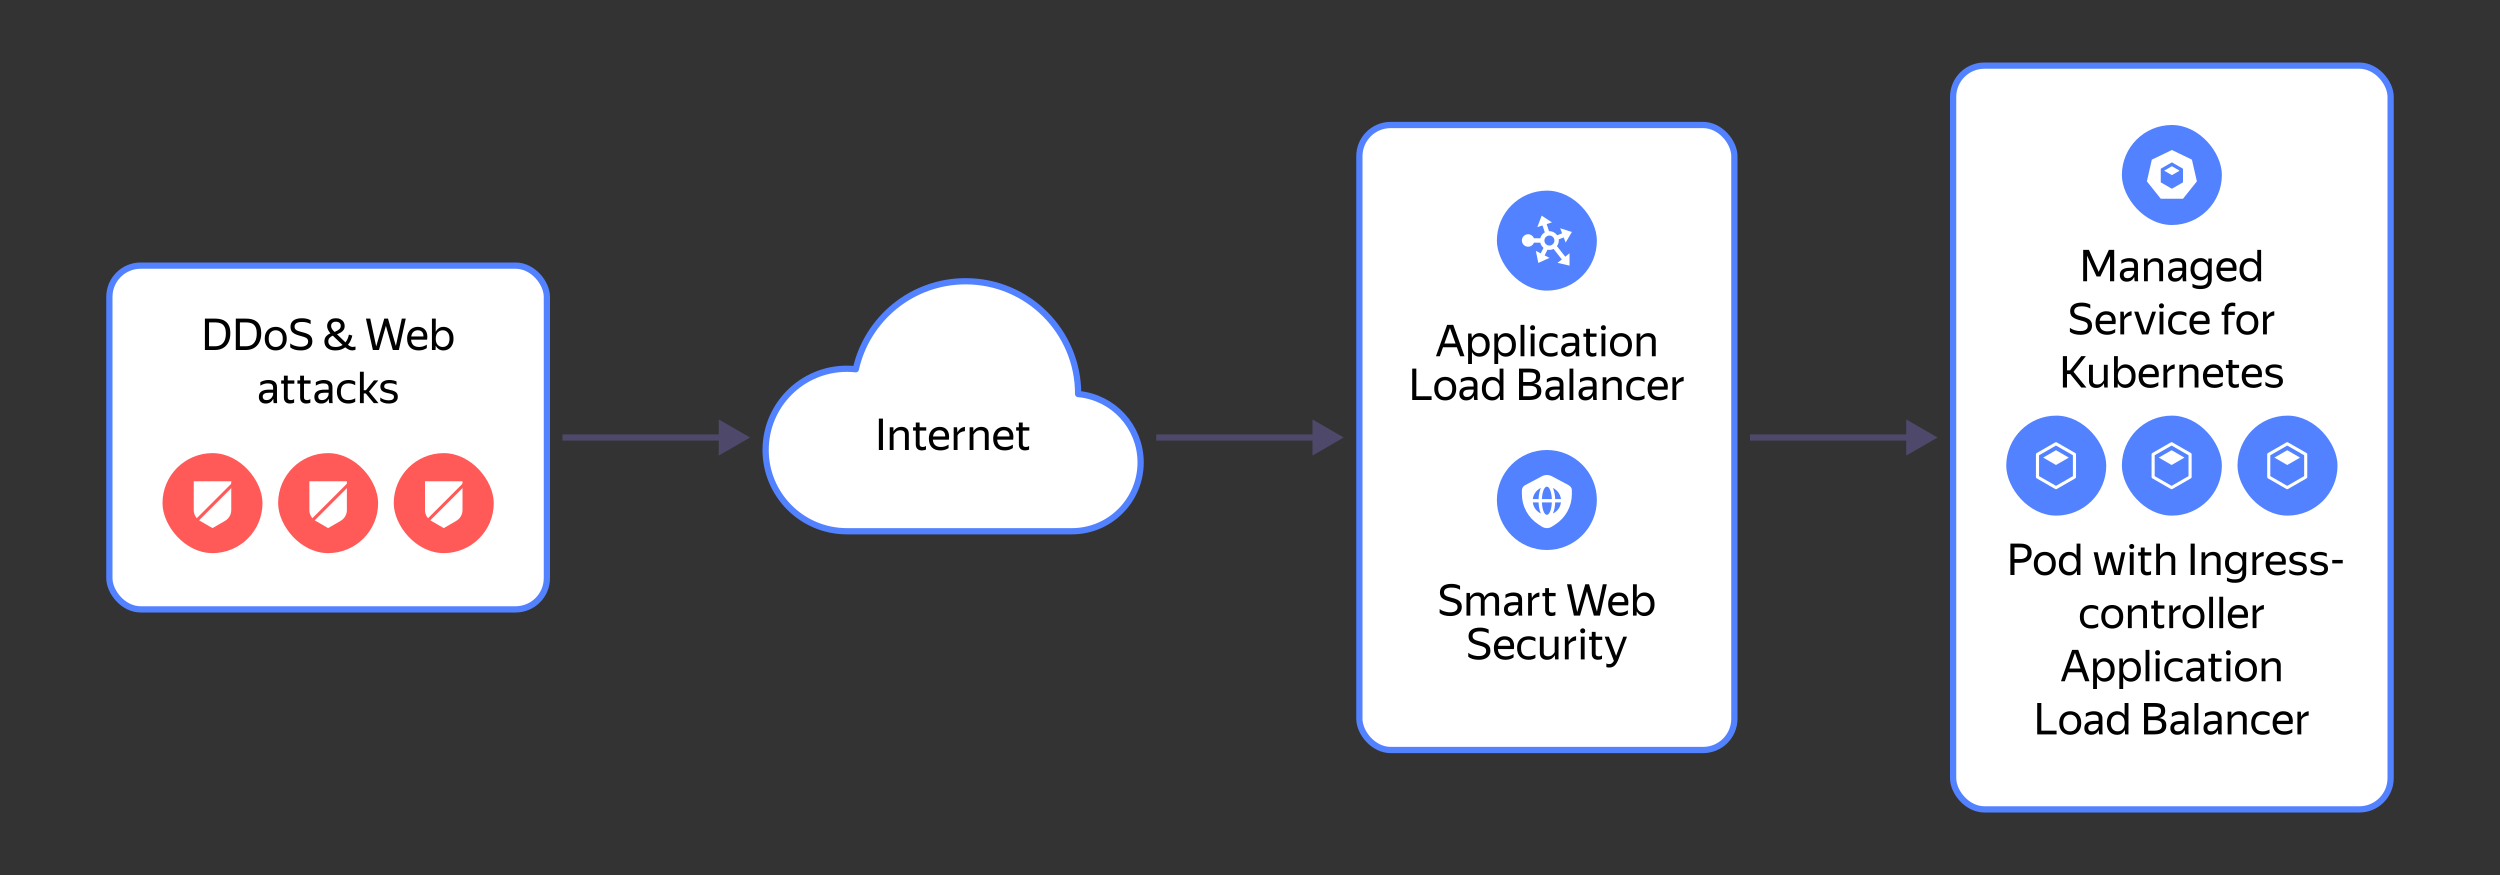 <svg width="800" height="280" viewBox="0 0 800 280" fill="none" xmlns="http://www.w3.org/2000/svg">
<rect x="0" y="0" width="800" height="280" fill="#333333" stroke="none"/>
<path fill-rule="evenodd" clip-rule="evenodd" d="M245 144C245 158.359 256.641 170 271 170H343C355.15 170 365 160.15 365 148C365 136.524 356.213 127.1 345 126.09L345 126C345 106.118 328.882 90 309 90C291.812 90 277.437 102.045 273.857 118.155C272.919 118.053 271.966 118 271 118C256.641 118 245 129.641 245 144Z" fill="white" stroke="#5282FF" stroke-width="2" stroke-linecap="round" stroke-linejoin="round"/>
<path d="M281.232 133.962H282.548V144H281.232V133.962ZM288.158 137.686C287.598 137.686 287.141 137.817 286.786 138.078C286.441 138.33 286.161 138.657 285.946 139.058V144H284.714V136.734H285.876L285.918 138.036H285.946C286.142 137.625 286.45 137.285 286.87 137.014C287.29 136.734 287.822 136.594 288.466 136.594C289.185 136.594 289.754 136.785 290.174 137.168C290.603 137.551 290.818 138.129 290.818 138.904V144H289.586V139.03C289.586 138.535 289.455 138.19 289.194 137.994C288.942 137.789 288.597 137.686 288.158 137.686ZM292.179 137.784V136.734H293.047V135.208H294.279V136.734H296.393V137.784H294.279V142.152C294.279 142.46 294.358 142.684 294.517 142.824C294.675 142.964 294.946 143.034 295.329 143.034C295.693 143.034 296.024 142.931 296.323 142.726V143.846C296.173 143.939 295.977 144.009 295.735 144.056C295.492 144.112 295.249 144.14 295.007 144.14C294.54 144.14 294.162 144.051 293.873 143.874C293.583 143.697 293.373 143.468 293.243 143.188C293.112 142.908 293.047 142.614 293.047 142.306V137.784H292.179ZM300.977 144.14C299.764 144.14 298.835 143.809 298.191 143.146C297.556 142.474 297.239 141.545 297.239 140.36C297.239 139.567 297.388 138.89 297.687 138.33C297.986 137.77 298.396 137.341 298.919 137.042C299.442 136.743 300.03 136.594 300.683 136.594C301.794 136.594 302.61 136.963 303.133 137.7C303.656 138.428 303.824 139.427 303.637 140.696H298.513C298.616 142.255 299.474 143.034 301.089 143.034C301.976 143.034 302.792 142.782 303.539 142.278V143.384C303.203 143.617 302.811 143.804 302.363 143.944C301.915 144.075 301.453 144.14 300.977 144.14ZM300.655 137.686C300.123 137.686 299.666 137.849 299.283 138.176C298.9 138.503 298.658 138.997 298.555 139.66H302.461C302.489 139.035 302.344 138.549 302.027 138.204C301.71 137.859 301.252 137.686 300.655 137.686ZM308.779 137.966C308.2 138.013 307.706 138.157 307.295 138.4C306.894 138.643 306.6 138.969 306.413 139.38V144H305.181V136.734H306.259L306.385 138.316H306.413C306.646 137.831 306.964 137.439 307.365 137.14C307.776 136.841 308.247 136.659 308.779 136.594V137.966ZM313.724 137.686C313.164 137.686 312.707 137.817 312.352 138.078C312.007 138.33 311.727 138.657 311.512 139.058V144H310.28V136.734H311.442L311.484 138.036H311.512C311.708 137.625 312.016 137.285 312.436 137.014C312.856 136.734 313.388 136.594 314.032 136.594C314.751 136.594 315.32 136.785 315.74 137.168C316.17 137.551 316.384 138.129 316.384 138.904V144H315.152V139.03C315.152 138.535 315.022 138.19 314.76 137.994C314.508 137.789 314.163 137.686 313.724 137.686ZM321.553 144.14C320.34 144.14 319.411 143.809 318.767 143.146C318.133 142.474 317.815 141.545 317.815 140.36C317.815 139.567 317.965 138.89 318.263 138.33C318.562 137.77 318.973 137.341 319.495 137.042C320.018 136.743 320.606 136.594 321.259 136.594C322.37 136.594 323.187 136.963 323.709 137.7C324.232 138.428 324.4 139.427 324.213 140.696H319.089C319.192 142.255 320.051 143.034 321.665 143.034C322.552 143.034 323.369 142.782 324.115 142.278V143.384C323.779 143.617 323.387 143.804 322.939 143.944C322.491 144.075 322.029 144.14 321.553 144.14ZM321.231 137.686C320.699 137.686 320.242 137.849 319.859 138.176C319.477 138.503 319.234 138.997 319.131 139.66H323.037C323.065 139.035 322.921 138.549 322.603 138.204C322.286 137.859 321.829 137.686 321.231 137.686ZM325.169 137.784V136.734H326.037V135.208H327.269V136.734H329.383V137.784H327.269V142.152C327.269 142.46 327.348 142.684 327.507 142.824C327.666 142.964 327.936 143.034 328.319 143.034C328.683 143.034 329.014 142.931 329.313 142.726V143.846C329.164 143.939 328.968 144.009 328.725 144.056C328.482 144.112 328.24 144.14 327.997 144.14C327.53 144.14 327.152 144.051 326.863 143.874C326.574 143.697 326.364 143.468 326.233 143.188C326.102 142.908 326.037 142.614 326.037 142.306V137.784H325.169Z" fill="black"/>
<rect x="625" y="21" width="140" height="238" rx="10" fill="white"/>
<rect x="625" y="21" width="140" height="238" rx="10" stroke="#5282FF" stroke-width="2"/>
<path d="M671.475 88.474H670.901H670.887L670.901 88.46L667.863 81.81V90H666.617V79.962H668.451L671.573 87.004L674.835 79.962H676.543V90H675.213V81.922L672.133 88.46L671.475 88.474ZM681.177 83.686C680.402 83.686 679.618 83.924 678.825 84.4V83.294C679.17 83.079 679.567 82.911 680.015 82.79C680.472 82.659 680.916 82.594 681.345 82.594C682.26 82.594 682.955 82.785 683.431 83.168C683.907 83.551 684.145 84.134 684.145 84.918V88.824C684.145 88.983 684.15 89.188 684.159 89.44C684.178 89.683 684.196 89.869 684.215 90H683.095C683.067 89.869 683.039 89.687 683.011 89.454C682.992 89.211 682.983 89.001 682.983 88.824L682.969 88.614C682.857 88.838 682.703 89.071 682.507 89.314C682.311 89.547 682.05 89.743 681.723 89.902C681.406 90.061 681.009 90.14 680.533 90.14C679.88 90.14 679.352 89.953 678.951 89.58C678.55 89.207 678.349 88.679 678.349 87.998C678.349 87.205 678.629 86.621 679.189 86.248C679.749 85.875 680.538 85.688 681.555 85.688H682.913V85.086C682.913 84.582 682.782 84.223 682.521 84.008C682.26 83.793 681.812 83.686 681.177 83.686ZM682.913 87.2V86.668H681.681C680.944 86.668 680.407 86.775 680.071 86.99C679.744 87.205 679.581 87.517 679.581 87.928C679.581 88.255 679.679 88.521 679.875 88.726C680.08 88.931 680.388 89.034 680.799 89.034C681.182 89.034 681.508 88.959 681.779 88.81C682.05 88.651 682.269 88.465 682.437 88.25C682.605 88.026 682.726 87.816 682.801 87.62C682.876 87.424 682.913 87.284 682.913 87.2ZM689.526 83.686C688.966 83.686 688.509 83.817 688.154 84.078C687.809 84.33 687.529 84.657 687.314 85.058V90H686.082V82.734H687.244L687.286 84.036H687.314C687.51 83.625 687.818 83.285 688.238 83.014C688.658 82.734 689.19 82.594 689.834 82.594C690.553 82.594 691.122 82.785 691.542 83.168C691.972 83.551 692.186 84.129 692.186 84.904V90H690.954V85.03C690.954 84.535 690.824 84.19 690.562 83.994C690.31 83.789 689.965 83.686 689.526 83.686ZM696.599 83.686C695.824 83.686 695.04 83.924 694.247 84.4V83.294C694.592 83.079 694.989 82.911 695.437 82.79C695.894 82.659 696.338 82.594 696.767 82.594C697.682 82.594 698.377 82.785 698.853 83.168C699.329 83.551 699.567 84.134 699.567 84.918V88.824C699.567 88.983 699.572 89.188 699.581 89.44C699.6 89.683 699.618 89.869 699.637 90H698.517C698.489 89.869 698.461 89.687 698.433 89.454C698.414 89.211 698.405 89.001 698.405 88.824L698.391 88.614C698.279 88.838 698.125 89.071 697.929 89.314C697.733 89.547 697.472 89.743 697.145 89.902C696.828 90.061 696.431 90.14 695.955 90.14C695.302 90.14 694.774 89.953 694.373 89.58C693.972 89.207 693.771 88.679 693.771 87.998C693.771 87.205 694.051 86.621 694.611 86.248C695.171 85.875 695.96 85.688 696.977 85.688H698.335V85.086C698.335 84.582 698.204 84.223 697.943 84.008C697.682 83.793 697.234 83.686 696.599 83.686ZM698.335 87.2V86.668H697.103C696.366 86.668 695.829 86.775 695.493 86.99C695.166 87.205 695.003 87.517 695.003 87.928C695.003 88.255 695.101 88.521 695.297 88.726C695.502 88.931 695.81 89.034 696.221 89.034C696.604 89.034 696.93 88.959 697.201 88.81C697.472 88.651 697.691 88.465 697.859 88.25C698.027 88.026 698.148 87.816 698.223 87.62C698.298 87.424 698.335 87.284 698.335 87.2ZM701.588 91.904V90.798C701.98 91.013 702.372 91.167 702.764 91.26C703.156 91.353 703.604 91.4 704.108 91.4C705.004 91.4 705.629 91.227 705.984 90.882C706.339 90.546 706.516 90.051 706.516 89.398V88.278C706.301 88.707 705.998 89.053 705.606 89.314C705.223 89.575 704.747 89.706 704.178 89.706C703.609 89.706 703.077 89.575 702.582 89.314C702.097 89.043 701.705 88.647 701.406 88.124C701.117 87.601 700.972 86.948 700.972 86.164C700.972 85.371 701.117 84.713 701.406 84.19C701.705 83.658 702.097 83.261 702.582 83C703.077 82.729 703.618 82.594 704.206 82.594C704.785 82.594 705.27 82.725 705.662 82.986C706.063 83.247 706.376 83.602 706.6 84.05L706.614 83.896C706.614 83.728 706.623 83.527 706.642 83.294C706.661 83.051 706.679 82.865 706.698 82.734H707.818C707.799 82.855 707.781 83.042 707.762 83.294C707.753 83.537 707.748 83.737 707.748 83.896V89.384C707.748 90.009 707.622 90.555 707.37 91.022C707.127 91.489 706.74 91.853 706.208 92.114C705.676 92.375 704.971 92.506 704.094 92.506C703.03 92.506 702.195 92.305 701.588 91.904ZM706.53 86.164C706.53 85.333 706.325 84.713 705.914 84.302C705.513 83.891 705.004 83.686 704.388 83.686C703.772 83.686 703.254 83.891 702.834 84.302C702.423 84.713 702.218 85.333 702.218 86.164C702.218 86.976 702.423 87.587 702.834 87.998C703.254 88.399 703.777 88.6 704.402 88.6C705.009 88.6 705.513 88.399 705.914 87.998C706.325 87.597 706.53 86.985 706.53 86.164ZM712.968 90.14C711.755 90.14 710.826 89.809 710.182 89.146C709.548 88.474 709.23 87.545 709.23 86.36C709.23 85.567 709.38 84.89 709.678 84.33C709.977 83.77 710.388 83.341 710.91 83.042C711.433 82.743 712.021 82.594 712.674 82.594C713.785 82.594 714.602 82.963 715.124 83.7C715.647 84.428 715.815 85.427 715.628 86.696H710.504C710.607 88.255 711.466 89.034 713.08 89.034C713.967 89.034 714.784 88.782 715.53 88.278V89.384C715.194 89.617 714.802 89.804 714.354 89.944C713.906 90.075 713.444 90.14 712.968 90.14ZM712.646 83.686C712.114 83.686 711.657 83.849 711.274 84.176C710.892 84.503 710.649 84.997 710.546 85.66H714.452C714.48 85.035 714.336 84.549 714.018 84.204C713.701 83.859 713.244 83.686 712.646 83.686ZM716.654 86.36C716.654 85.511 716.803 84.811 717.102 84.26C717.401 83.7 717.797 83.285 718.292 83.014C718.796 82.734 719.342 82.594 719.93 82.594C720.481 82.594 720.957 82.711 721.358 82.944C721.759 83.168 722.081 83.49 722.324 83.91V79.962H723.556V90H722.478L722.38 88.572C722.156 89.048 721.839 89.431 721.428 89.72C721.027 90 720.523 90.14 719.916 90.14C719.337 90.14 718.796 90.005 718.292 89.734C717.797 89.454 717.401 89.034 717.102 88.474C716.803 87.914 716.654 87.209 716.654 86.36ZM722.338 86.36C722.338 85.455 722.123 84.783 721.694 84.344C721.265 83.905 720.733 83.686 720.098 83.686C719.463 83.686 718.941 83.915 718.53 84.372C718.119 84.82 717.914 85.483 717.914 86.36C717.914 87.247 718.119 87.914 718.53 88.362C718.941 88.81 719.463 89.034 720.098 89.034C720.733 89.034 721.265 88.815 721.694 88.376C722.123 87.937 722.338 87.265 722.338 86.36ZM665.712 107.14C665.003 107.14 664.345 107.051 663.738 106.874C663.141 106.687 662.684 106.445 662.366 106.146V104.886C662.6 105.091 662.898 105.273 663.262 105.432C663.636 105.591 664.037 105.717 664.466 105.81C664.896 105.903 665.311 105.95 665.712 105.95C666.468 105.95 667.052 105.805 667.462 105.516C667.882 105.227 668.092 104.816 668.092 104.284C668.092 103.967 668.027 103.71 667.896 103.514C667.775 103.309 667.542 103.131 667.196 102.982C666.86 102.833 666.37 102.679 665.726 102.52C664.886 102.305 664.228 102.067 663.752 101.806C663.276 101.545 662.94 101.237 662.744 100.882C662.548 100.518 662.45 100.089 662.45 99.594C662.45 98.698 662.768 98.017 663.402 97.55C664.037 97.074 664.952 96.836 666.146 96.836C666.669 96.836 667.15 96.887 667.588 96.99C668.027 97.093 668.461 97.251 668.89 97.466V98.726C668.19 98.259 667.276 98.026 666.146 98.026C664.55 98.026 663.752 98.53 663.752 99.538C663.752 99.977 663.916 100.322 664.242 100.574C664.578 100.826 665.171 101.05 666.02 101.246C666.898 101.442 667.584 101.671 668.078 101.932C668.573 102.193 668.923 102.511 669.128 102.884C669.343 103.248 669.45 103.696 669.45 104.228C669.45 105.133 669.119 105.847 668.456 106.37C667.794 106.883 666.879 107.14 665.712 107.14ZM674.304 107.14C673.091 107.14 672.162 106.809 671.518 106.146C670.884 105.474 670.566 104.545 670.566 103.36C670.566 102.567 670.716 101.89 671.014 101.33C671.313 100.77 671.724 100.341 672.246 100.042C672.769 99.743 673.357 99.594 674.01 99.594C675.121 99.594 675.938 99.963 676.46 100.7C676.983 101.428 677.151 102.427 676.964 103.696H671.84C671.943 105.255 672.802 106.034 674.416 106.034C675.303 106.034 676.12 105.782 676.866 105.278V106.384C676.53 106.617 676.138 106.804 675.69 106.944C675.242 107.075 674.78 107.14 674.304 107.14ZM673.982 100.686C673.45 100.686 672.993 100.849 672.61 101.176C672.228 101.503 671.985 101.997 671.882 102.66H675.788C675.816 102.035 675.672 101.549 675.354 101.204C675.037 100.859 674.58 100.686 673.982 100.686ZM682.106 100.966C681.527 101.013 681.033 101.157 680.622 101.4C680.221 101.643 679.927 101.969 679.74 102.38V107H678.508V99.734H679.586L679.712 101.316H679.74C679.973 100.831 680.291 100.439 680.692 100.14C681.103 99.841 681.574 99.659 682.106 99.594V100.966ZM682.945 99.734H684.275L686.487 106.342L688.685 99.734H689.917L687.425 107H685.437L682.945 99.734ZM691.689 98.67C691.437 98.67 691.236 98.595 691.087 98.446C690.937 98.287 690.863 98.096 690.863 97.872C690.863 97.648 690.937 97.457 691.087 97.298C691.236 97.139 691.437 97.06 691.689 97.06C691.931 97.06 692.123 97.139 692.263 97.298C692.403 97.457 692.473 97.648 692.473 97.872C692.473 98.096 692.403 98.287 692.263 98.446C692.123 98.595 691.931 98.67 691.689 98.67ZM691.059 99.734H692.291V107H691.059V99.734ZM697.435 107.14C696.306 107.14 695.414 106.809 694.761 106.146C694.108 105.474 693.781 104.545 693.781 103.36C693.781 102.175 694.112 101.251 694.775 100.588C695.438 99.925 696.343 99.594 697.491 99.594C697.93 99.594 698.34 99.645 698.723 99.748C699.106 99.841 699.414 99.981 699.647 100.168V101.274C699.012 100.882 698.298 100.686 697.505 100.686C696.665 100.686 696.044 100.91 695.643 101.358C695.242 101.797 695.041 102.464 695.041 103.36C695.041 104.256 695.232 104.928 695.615 105.376C696.007 105.815 696.614 106.034 697.435 106.034C698.228 106.034 698.966 105.843 699.647 105.46V106.566C699.04 106.949 698.303 107.14 697.435 107.14ZM704.369 107.14C703.155 107.14 702.227 106.809 701.583 106.146C700.948 105.474 700.631 104.545 700.631 103.36C700.631 102.567 700.78 101.89 701.079 101.33C701.377 100.77 701.788 100.341 702.311 100.042C702.833 99.743 703.421 99.594 704.075 99.594C705.185 99.594 706.002 99.963 706.525 100.7C707.047 101.428 707.215 102.427 707.029 103.696H701.905C702.007 105.255 702.866 106.034 704.481 106.034C705.367 106.034 706.184 105.782 706.931 105.278V106.384C706.595 106.617 706.203 106.804 705.755 106.944C705.307 107.075 704.845 107.14 704.369 107.14ZM704.047 100.686C703.515 100.686 703.057 100.849 702.675 101.176C702.292 101.503 702.049 101.997 701.947 102.66H705.853C705.881 102.035 705.736 101.549 705.419 101.204C705.101 100.859 704.644 100.686 704.047 100.686ZM711.809 107V100.784H710.927V99.734H711.809V99.552C711.809 98.693 712.038 98.026 712.495 97.55C712.953 97.074 713.578 96.836 714.371 96.836C714.726 96.836 715.034 96.878 715.295 96.962V98.082C715.211 98.045 715.09 98.012 714.931 97.984C714.773 97.956 714.605 97.942 714.427 97.942C713.998 97.942 713.657 98.073 713.405 98.334C713.163 98.595 713.041 99.001 713.041 99.552V99.734H715.141V100.784H713.041V107H711.809ZM719.142 107.14C718.48 107.14 717.882 106.995 717.35 106.706C716.828 106.407 716.412 105.978 716.104 105.418C715.796 104.849 715.642 104.163 715.642 103.36C715.642 102.557 715.796 101.876 716.104 101.316C716.412 100.756 716.828 100.331 717.35 100.042C717.882 99.743 718.48 99.594 719.142 99.594C719.814 99.594 720.416 99.743 720.948 100.042C721.48 100.331 721.9 100.756 722.208 101.316C722.516 101.876 722.67 102.557 722.67 103.36C722.67 104.163 722.516 104.849 722.208 105.418C721.9 105.978 721.48 106.407 720.948 106.706C720.416 106.995 719.814 107.14 719.142 107.14ZM719.142 106.034C719.796 106.034 720.337 105.819 720.766 105.39C721.196 104.951 721.41 104.275 721.41 103.36C721.41 102.445 721.196 101.773 720.766 101.344C720.337 100.905 719.796 100.686 719.142 100.686C718.498 100.686 717.962 100.905 717.532 101.344C717.112 101.773 716.902 102.445 716.902 103.36C716.902 104.275 717.112 104.951 717.532 105.39C717.962 105.819 718.498 106.034 719.142 106.034ZM727.77 100.966C727.191 101.013 726.697 101.157 726.286 101.4C725.885 101.643 725.591 101.969 725.404 102.38V107H724.172V99.734H725.25L725.376 101.316H725.404C725.637 100.831 725.955 100.439 726.356 100.14C726.767 99.841 727.238 99.659 727.77 99.594V100.966ZM667.641 124H666.003L662.503 119.702H661.439V124H660.123V113.962H661.439V118.512H662.419L666.003 113.962H667.487L663.525 118.974L667.641 124ZM673.231 122.698C673.035 123.099 672.731 123.44 672.321 123.72C671.919 124 671.392 124.14 670.739 124.14C670.067 124.14 669.521 123.949 669.101 123.566C668.69 123.183 668.485 122.6 668.485 121.816V116.734H669.731V121.816C669.731 122.292 669.861 122.614 670.123 122.782C670.384 122.95 670.706 123.034 671.089 123.034C671.63 123.034 672.064 122.913 672.391 122.67C672.717 122.427 672.997 122.096 673.231 121.676V116.734H674.463V124H673.371L673.259 122.698H673.231ZM676.485 113.962H677.717L677.689 118.148C677.931 117.681 678.258 117.308 678.669 117.028C679.079 116.739 679.588 116.594 680.195 116.594C680.764 116.594 681.287 116.734 681.763 117.014C682.248 117.285 682.64 117.7 682.939 118.26C683.237 118.811 683.387 119.511 683.387 120.36C683.387 121.209 683.233 121.914 682.925 122.474C682.626 123.034 682.229 123.454 681.735 123.734C681.249 124.005 680.717 124.14 680.139 124.14C679.579 124.14 679.089 124.005 678.669 123.734C678.258 123.463 677.931 123.095 677.689 122.628L677.647 124H676.485V113.962ZM682.113 120.36C682.113 119.483 681.912 118.82 681.511 118.372C681.109 117.915 680.591 117.686 679.957 117.686C679.322 117.686 678.785 117.91 678.347 118.358C677.917 118.797 677.703 119.464 677.703 120.36C677.703 121.265 677.917 121.937 678.347 122.376C678.785 122.815 679.322 123.034 679.957 123.034C680.591 123.034 681.109 122.81 681.511 122.362C681.912 121.914 682.113 121.247 682.113 120.36ZM688.099 124.14C686.886 124.14 685.957 123.809 685.313 123.146C684.678 122.474 684.361 121.545 684.361 120.36C684.361 119.567 684.51 118.89 684.809 118.33C685.108 117.77 685.518 117.341 686.041 117.042C686.564 116.743 687.152 116.594 687.805 116.594C688.916 116.594 689.732 116.963 690.255 117.7C690.778 118.428 690.946 119.427 690.759 120.696H685.635C685.738 122.255 686.596 123.034 688.211 123.034C689.098 123.034 689.914 122.782 690.661 122.278V123.384C690.325 123.617 689.933 123.804 689.485 123.944C689.037 124.075 688.575 124.14 688.099 124.14ZM687.777 117.686C687.245 117.686 686.788 117.849 686.405 118.176C686.022 118.503 685.78 118.997 685.677 119.66H689.583C689.611 119.035 689.466 118.549 689.149 118.204C688.832 117.859 688.374 117.686 687.777 117.686ZM695.901 117.966C695.322 118.013 694.828 118.157 694.417 118.4C694.016 118.643 693.722 118.969 693.535 119.38V124H692.303V116.734H693.381L693.507 118.316H693.535C693.768 117.831 694.086 117.439 694.487 117.14C694.898 116.841 695.369 116.659 695.901 116.594V117.966ZM700.847 117.686C700.287 117.686 699.829 117.817 699.475 118.078C699.129 118.33 698.849 118.657 698.635 119.058V124H697.403V116.734H698.565L698.607 118.036H698.635C698.831 117.625 699.139 117.285 699.559 117.014C699.979 116.734 700.511 116.594 701.155 116.594C701.873 116.594 702.443 116.785 702.863 117.168C703.292 117.551 703.507 118.129 703.507 118.904V124H702.275V119.03C702.275 118.535 702.144 118.19 701.883 117.994C701.631 117.789 701.285 117.686 700.847 117.686ZM708.675 124.14C707.462 124.14 706.533 123.809 705.889 123.146C705.255 122.474 704.937 121.545 704.937 120.36C704.937 119.567 705.087 118.89 705.385 118.33C705.684 117.77 706.095 117.341 706.617 117.042C707.14 116.743 707.728 116.594 708.381 116.594C709.492 116.594 710.309 116.963 710.831 117.7C711.354 118.428 711.522 119.427 711.335 120.696H706.211C706.314 122.255 707.173 123.034 708.787 123.034C709.674 123.034 710.491 122.782 711.237 122.278V123.384C710.901 123.617 710.509 123.804 710.061 123.944C709.613 124.075 709.151 124.14 708.675 124.14ZM708.353 117.686C707.821 117.686 707.364 117.849 706.981 118.176C706.599 118.503 706.356 118.997 706.253 119.66H710.159C710.187 119.035 710.043 118.549 709.725 118.204C709.408 117.859 708.951 117.686 708.353 117.686ZM712.291 117.784V116.734H713.159V115.208H714.391V116.734H716.505V117.784H714.391V122.152C714.391 122.46 714.47 122.684 714.629 122.824C714.788 122.964 715.058 123.034 715.441 123.034C715.805 123.034 716.136 122.931 716.435 122.726V123.846C716.286 123.939 716.09 124.009 715.847 124.056C715.604 124.112 715.362 124.14 715.119 124.14C714.652 124.14 714.274 124.051 713.985 123.874C713.696 123.697 713.486 123.468 713.355 123.188C713.224 122.908 713.159 122.614 713.159 122.306V117.784H712.291ZM721.089 124.14C719.876 124.14 718.947 123.809 718.303 123.146C717.669 122.474 717.351 121.545 717.351 120.36C717.351 119.567 717.501 118.89 717.799 118.33C718.098 117.77 718.509 117.341 719.031 117.042C719.554 116.743 720.142 116.594 720.795 116.594C721.906 116.594 722.723 116.963 723.245 117.7C723.768 118.428 723.936 119.427 723.749 120.696H718.625C718.728 122.255 719.587 123.034 721.201 123.034C722.088 123.034 722.905 122.782 723.651 122.278V123.384C723.315 123.617 722.923 123.804 722.475 123.944C722.027 124.075 721.565 124.14 721.089 124.14ZM720.767 117.686C720.235 117.686 719.778 117.849 719.395 118.176C719.013 118.503 718.77 118.997 718.667 119.66H722.573C722.601 119.035 722.457 118.549 722.139 118.204C721.822 117.859 721.365 117.686 720.767 117.686ZM727.617 124.14C727.085 124.14 726.576 124.065 726.091 123.916C725.615 123.757 725.228 123.547 724.929 123.286V122.18C725.218 122.46 725.606 122.684 726.091 122.852C726.586 123.02 727.09 123.104 727.603 123.104C728.742 123.104 729.311 122.735 729.311 121.998C729.311 121.783 729.26 121.611 729.157 121.48C729.064 121.34 728.886 121.223 728.625 121.13C728.364 121.027 727.986 120.929 727.491 120.836C726.548 120.649 725.89 120.397 725.517 120.08C725.144 119.753 724.957 119.291 724.957 118.694C724.957 118.031 725.214 117.518 725.727 117.154C726.24 116.781 726.95 116.594 727.855 116.594C728.284 116.594 728.704 116.641 729.115 116.734C729.535 116.818 729.876 116.935 730.137 117.084V118.19C729.596 117.817 728.849 117.63 727.897 117.63C727.309 117.63 726.875 117.714 726.595 117.882C726.324 118.05 726.189 118.311 726.189 118.666C726.189 118.853 726.231 119.007 726.315 119.128C726.399 119.249 726.567 119.357 726.819 119.45C727.071 119.543 727.449 119.641 727.953 119.744C728.597 119.875 729.106 120.033 729.479 120.22C729.862 120.397 730.132 120.626 730.291 120.906C730.459 121.186 730.543 121.541 730.543 121.97C730.543 122.651 730.286 123.183 729.773 123.566C729.26 123.949 728.541 124.14 727.617 124.14Z" fill="black"/>
<path d="M643.321 173.962H646.527C647.665 173.962 648.547 174.2 649.173 174.676C649.807 175.143 650.125 175.875 650.125 176.874C650.125 177.63 649.966 178.246 649.649 178.722C649.341 179.198 648.907 179.548 648.347 179.772C647.796 179.987 647.152 180.094 646.415 180.094H644.637V184H643.321V173.962ZM646.415 178.904C647.124 178.904 647.698 178.75 648.137 178.442C648.575 178.134 648.795 177.616 648.795 176.888C648.795 176.281 648.599 175.843 648.207 175.572C647.815 175.301 647.255 175.166 646.527 175.166H644.637V178.904H646.415ZM654.324 184.14C653.661 184.14 653.064 183.995 652.532 183.706C652.009 183.407 651.594 182.978 651.286 182.418C650.978 181.849 650.824 181.163 650.824 180.36C650.824 179.557 650.978 178.876 651.286 178.316C651.594 177.756 652.009 177.331 652.532 177.042C653.064 176.743 653.661 176.594 654.324 176.594C654.996 176.594 655.598 176.743 656.13 177.042C656.662 177.331 657.082 177.756 657.39 178.316C657.698 178.876 657.852 179.557 657.852 180.36C657.852 181.163 657.698 181.849 657.39 182.418C657.082 182.978 656.662 183.407 656.13 183.706C655.598 183.995 654.996 184.14 654.324 184.14ZM654.324 183.034C654.977 183.034 655.519 182.819 655.948 182.39C656.377 181.951 656.592 181.275 656.592 180.36C656.592 179.445 656.377 178.773 655.948 178.344C655.519 177.905 654.977 177.686 654.324 177.686C653.68 177.686 653.143 177.905 652.714 178.344C652.294 178.773 652.084 179.445 652.084 180.36C652.084 181.275 652.294 181.951 652.714 182.39C653.143 182.819 653.68 183.034 654.324 183.034ZM658.836 180.36C658.836 179.511 658.985 178.811 659.284 178.26C659.582 177.7 659.979 177.285 660.474 177.014C660.978 176.734 661.524 176.594 662.112 176.594C662.662 176.594 663.138 176.711 663.54 176.944C663.941 177.168 664.263 177.49 664.506 177.91V173.962H665.738V184H664.66L664.562 182.572C664.338 183.048 664.02 183.431 663.61 183.72C663.208 184 662.704 184.14 662.098 184.14C661.519 184.14 660.978 184.005 660.474 183.734C659.979 183.454 659.582 183.034 659.284 182.474C658.985 181.914 658.836 181.209 658.836 180.36ZM664.52 180.36C664.52 179.455 664.305 178.783 663.876 178.344C663.446 177.905 662.914 177.686 662.28 177.686C661.645 177.686 661.122 177.915 660.712 178.372C660.301 178.82 660.096 179.483 660.096 180.36C660.096 181.247 660.301 181.914 660.712 182.362C661.122 182.81 661.645 183.034 662.28 183.034C662.914 183.034 663.446 182.815 663.876 182.376C664.305 181.937 664.52 181.265 664.52 180.36ZM680.113 176.734L678.461 184H676.571L675.031 178.386L673.449 184H671.615L669.963 176.734H671.265L672.651 183.076L674.415 176.734H675.801L677.523 183.006L678.895 176.734H680.113ZM682.173 175.67C681.921 175.67 681.72 175.595 681.571 175.446C681.422 175.287 681.347 175.096 681.347 174.872C681.347 174.648 681.422 174.457 681.571 174.298C681.72 174.139 681.921 174.06 682.173 174.06C682.416 174.06 682.607 174.139 682.747 174.298C682.887 174.457 682.957 174.648 682.957 174.872C682.957 175.096 682.887 175.287 682.747 175.446C682.607 175.595 682.416 175.67 682.173 175.67ZM681.543 176.734H682.775V184H681.543V176.734ZM684.195 177.784V176.734H685.063V175.208H686.295V176.734H688.409V177.784H686.295V182.152C686.295 182.46 686.375 182.684 686.533 182.824C686.692 182.964 686.963 183.034 687.345 183.034C687.709 183.034 688.041 182.931 688.339 182.726V183.846C688.19 183.939 687.994 184.009 687.751 184.056C687.509 184.112 687.266 184.14 687.023 184.14C686.557 184.14 686.179 184.051 685.889 183.874C685.6 183.697 685.39 183.468 685.259 183.188C685.129 182.908 685.063 182.614 685.063 182.306V177.784H684.195ZM693.423 177.686C692.863 177.686 692.405 177.817 692.051 178.078C691.705 178.33 691.425 178.657 691.211 179.058V184H689.979V173.962H691.211V176.734L691.183 178.036H691.211C691.407 177.625 691.715 177.285 692.135 177.014C692.555 176.734 693.087 176.594 693.731 176.594C694.449 176.594 695.019 176.785 695.439 177.168C695.868 177.551 696.083 178.129 696.083 178.904V184H694.851V179.03C694.851 178.535 694.72 178.19 694.459 177.994C694.207 177.789 693.861 177.686 693.423 177.686ZM701.002 173.962H702.318V184H701.002V173.962ZM707.929 177.686C707.369 177.686 706.911 177.817 706.557 178.078C706.211 178.33 705.931 178.657 705.717 179.058V184H704.485V176.734H705.647L705.689 178.036H705.717C705.913 177.625 706.221 177.285 706.641 177.014C707.061 176.734 707.593 176.594 708.237 176.594C708.955 176.594 709.525 176.785 709.945 177.168C710.374 177.551 710.589 178.129 710.589 178.904V184H709.357V179.03C709.357 178.535 709.226 178.19 708.965 177.994C708.713 177.789 708.367 177.686 707.929 177.686ZM712.621 185.904V184.798C713.013 185.013 713.405 185.167 713.797 185.26C714.189 185.353 714.637 185.4 715.141 185.4C716.037 185.4 716.663 185.227 717.017 184.882C717.372 184.546 717.549 184.051 717.549 183.398V182.278C717.335 182.707 717.031 183.053 716.639 183.314C716.257 183.575 715.781 183.706 715.211 183.706C714.642 183.706 714.11 183.575 713.615 183.314C713.13 183.043 712.738 182.647 712.439 182.124C712.15 181.601 712.005 180.948 712.005 180.164C712.005 179.371 712.15 178.713 712.439 178.19C712.738 177.658 713.13 177.261 713.615 177C714.11 176.729 714.651 176.594 715.239 176.594C715.818 176.594 716.303 176.725 716.695 176.986C717.097 177.247 717.409 177.602 717.633 178.05L717.647 177.896C717.647 177.728 717.657 177.527 717.675 177.294C717.694 177.051 717.713 176.865 717.731 176.734H718.851C718.833 176.855 718.814 177.042 718.795 177.294C718.786 177.537 718.781 177.737 718.781 177.896V183.384C718.781 184.009 718.655 184.555 718.403 185.022C718.161 185.489 717.773 185.853 717.241 186.114C716.709 186.375 716.005 186.506 715.127 186.506C714.063 186.506 713.228 186.305 712.621 185.904ZM717.563 180.164C717.563 179.333 717.358 178.713 716.947 178.302C716.546 177.891 716.037 177.686 715.421 177.686C714.805 177.686 714.287 177.891 713.867 178.302C713.457 178.713 713.251 179.333 713.251 180.164C713.251 180.976 713.457 181.587 713.867 181.998C714.287 182.399 714.81 182.6 715.435 182.6C716.042 182.6 716.546 182.399 716.947 181.998C717.358 181.597 717.563 180.985 717.563 180.164ZM724.379 177.966C723.801 178.013 723.306 178.157 722.895 178.4C722.494 178.643 722.2 178.969 722.013 179.38V184H720.781V176.734H721.859L721.985 178.316H722.013C722.247 177.831 722.564 177.439 722.965 177.14C723.376 176.841 723.847 176.659 724.379 176.594V177.966ZM728.746 184.14C727.532 184.14 726.604 183.809 725.96 183.146C725.325 182.474 725.008 181.545 725.008 180.36C725.008 179.567 725.157 178.89 725.456 178.33C725.754 177.77 726.165 177.341 726.688 177.042C727.21 176.743 727.798 176.594 728.452 176.594C729.562 176.594 730.379 176.963 730.902 177.7C731.424 178.428 731.592 179.427 731.406 180.696H726.282C726.384 182.255 727.243 183.034 728.858 183.034C729.744 183.034 730.561 182.782 731.308 182.278V183.384C730.972 183.617 730.58 183.804 730.132 183.944C729.684 184.075 729.222 184.14 728.746 184.14ZM728.424 177.686C727.892 177.686 727.434 177.849 727.052 178.176C726.669 178.503 726.426 178.997 726.324 179.66H730.23C730.258 179.035 730.113 178.549 729.796 178.204C729.478 177.859 729.021 177.686 728.424 177.686ZM735.273 184.14C734.741 184.14 734.233 184.065 733.747 183.916C733.271 183.757 732.884 183.547 732.585 183.286V182.18C732.875 182.46 733.262 182.684 733.747 182.852C734.242 183.02 734.746 183.104 735.259 183.104C736.398 183.104 736.967 182.735 736.967 181.998C736.967 181.783 736.916 181.611 736.813 181.48C736.72 181.34 736.543 181.223 736.281 181.13C736.02 181.027 735.642 180.929 735.147 180.836C734.205 180.649 733.547 180.397 733.173 180.08C732.8 179.753 732.613 179.291 732.613 178.694C732.613 178.031 732.87 177.518 733.383 177.154C733.897 176.781 734.606 176.594 735.511 176.594C735.941 176.594 736.361 176.641 736.771 176.734C737.191 176.818 737.532 176.935 737.793 177.084V178.19C737.252 177.817 736.505 177.63 735.553 177.63C734.965 177.63 734.531 177.714 734.251 177.882C733.981 178.05 733.845 178.311 733.845 178.666C733.845 178.853 733.887 179.007 733.971 179.128C734.055 179.249 734.223 179.357 734.475 179.45C734.727 179.543 735.105 179.641 735.609 179.744C736.253 179.875 736.762 180.033 737.135 180.22C737.518 180.397 737.789 180.626 737.947 180.906C738.115 181.186 738.199 181.541 738.199 181.97C738.199 182.651 737.943 183.183 737.429 183.566C736.916 183.949 736.197 184.14 735.273 184.14ZM742.041 184.14C741.509 184.14 741 184.065 740.515 183.916C740.039 183.757 739.652 183.547 739.353 183.286V182.18C739.642 182.46 740.03 182.684 740.515 182.852C741.01 183.02 741.514 183.104 742.027 183.104C743.166 183.104 743.735 182.735 743.735 181.998C743.735 181.783 743.684 181.611 743.581 181.48C743.488 181.34 743.31 181.223 743.049 181.13C742.788 181.027 742.41 180.929 741.915 180.836C740.972 180.649 740.314 180.397 739.941 180.08C739.568 179.753 739.381 179.291 739.381 178.694C739.381 178.031 739.638 177.518 740.151 177.154C740.664 176.781 741.374 176.594 742.279 176.594C742.708 176.594 743.128 176.641 743.539 176.734C743.959 176.818 744.3 176.935 744.561 177.084V178.19C744.02 177.817 743.273 177.63 742.321 177.63C741.733 177.63 741.299 177.714 741.019 177.882C740.748 178.05 740.613 178.311 740.613 178.666C740.613 178.853 740.655 179.007 740.739 179.128C740.823 179.249 740.991 179.357 741.243 179.45C741.495 179.543 741.873 179.641 742.377 179.744C743.021 179.875 743.53 180.033 743.903 180.22C744.286 180.397 744.556 180.626 744.715 180.906C744.883 181.186 744.967 181.541 744.967 181.97C744.967 182.651 744.71 183.183 744.197 183.566C743.684 183.949 742.965 184.14 742.041 184.14ZM746.317 180.29V179.17H749.677V180.29H746.317ZM669.209 201.14C668.08 201.14 667.189 200.809 666.535 200.146C665.882 199.474 665.555 198.545 665.555 197.36C665.555 196.175 665.887 195.251 666.549 194.588C667.212 193.925 668.117 193.594 669.265 193.594C669.704 193.594 670.115 193.645 670.497 193.748C670.88 193.841 671.188 193.981 671.421 194.168V195.274C670.787 194.882 670.073 194.686 669.279 194.686C668.439 194.686 667.819 194.91 667.417 195.358C667.016 195.797 666.815 196.464 666.815 197.36C666.815 198.256 667.007 198.928 667.389 199.376C667.781 199.815 668.388 200.034 669.209 200.034C670.003 200.034 670.74 199.843 671.421 199.46V200.566C670.815 200.949 670.077 201.14 669.209 201.14ZM675.905 201.14C675.242 201.14 674.645 200.995 674.113 200.706C673.59 200.407 673.175 199.978 672.867 199.418C672.559 198.849 672.405 198.163 672.405 197.36C672.405 196.557 672.559 195.876 672.867 195.316C673.175 194.756 673.59 194.331 674.113 194.042C674.645 193.743 675.242 193.594 675.905 193.594C676.577 193.594 677.179 193.743 677.711 194.042C678.243 194.331 678.663 194.756 678.971 195.316C679.279 195.876 679.433 196.557 679.433 197.36C679.433 198.163 679.279 198.849 678.971 199.418C678.663 199.978 678.243 200.407 677.711 200.706C677.179 200.995 676.577 201.14 675.905 201.14ZM675.905 200.034C676.558 200.034 677.1 199.819 677.529 199.39C677.958 198.951 678.173 198.275 678.173 197.36C678.173 196.445 677.958 195.773 677.529 195.344C677.1 194.905 676.558 194.686 675.905 194.686C675.261 194.686 674.724 194.905 674.295 195.344C673.875 195.773 673.665 196.445 673.665 197.36C673.665 198.275 673.875 198.951 674.295 199.39C674.724 199.819 675.261 200.034 675.905 200.034ZM684.379 194.686C683.819 194.686 683.361 194.817 683.007 195.078C682.661 195.33 682.381 195.657 682.167 196.058V201H680.935V193.734H682.097L682.139 195.036H682.167C682.363 194.625 682.671 194.285 683.091 194.014C683.511 193.734 684.043 193.594 684.687 193.594C685.405 193.594 685.975 193.785 686.395 194.168C686.824 194.551 687.039 195.129 687.039 195.904V201H685.807V196.03C685.807 195.535 685.676 195.19 685.415 194.994C685.163 194.789 684.817 194.686 684.379 194.686ZM688.399 194.784V193.734H689.267V192.208H690.499V193.734H692.613V194.784H690.499V199.152C690.499 199.46 690.579 199.684 690.737 199.824C690.896 199.964 691.167 200.034 691.549 200.034C691.913 200.034 692.245 199.931 692.543 199.726V200.846C692.394 200.939 692.198 201.009 691.955 201.056C691.713 201.112 691.47 201.14 691.227 201.14C690.761 201.14 690.383 201.051 690.093 200.874C689.804 200.697 689.594 200.468 689.463 200.188C689.333 199.908 689.267 199.614 689.267 199.306V194.784H688.399ZM697.781 194.966C697.202 195.013 696.707 195.157 696.297 195.4C695.895 195.643 695.601 195.969 695.415 196.38V201H694.183V193.734H695.261L695.387 195.316H695.415C695.648 194.831 695.965 194.439 696.367 194.14C696.777 193.841 697.249 193.659 697.781 193.594V194.966ZM701.909 201.14C701.246 201.14 700.649 200.995 700.117 200.706C699.594 200.407 699.179 199.978 698.871 199.418C698.563 198.849 698.409 198.163 698.409 197.36C698.409 196.557 698.563 195.876 698.871 195.316C699.179 194.756 699.594 194.331 700.117 194.042C700.649 193.743 701.246 193.594 701.909 193.594C702.581 193.594 703.183 193.743 703.715 194.042C704.247 194.331 704.667 194.756 704.975 195.316C705.283 195.876 705.437 196.557 705.437 197.36C705.437 198.163 705.283 198.849 704.975 199.418C704.667 199.978 704.247 200.407 703.715 200.706C703.183 200.995 702.581 201.14 701.909 201.14ZM701.909 200.034C702.562 200.034 703.104 199.819 703.533 199.39C703.962 198.951 704.177 198.275 704.177 197.36C704.177 196.445 703.962 195.773 703.533 195.344C703.104 194.905 702.562 194.686 701.909 194.686C701.265 194.686 700.728 194.905 700.299 195.344C699.879 195.773 699.669 196.445 699.669 197.36C699.669 198.275 699.879 198.951 700.299 199.39C700.728 199.819 701.265 200.034 701.909 200.034ZM706.939 190.962H708.171V201H706.939V190.962ZM710.179 190.962H711.411V201H710.179V190.962ZM716.639 201.14C715.426 201.14 714.497 200.809 713.853 200.146C713.218 199.474 712.901 198.545 712.901 197.36C712.901 196.567 713.05 195.89 713.349 195.33C713.648 194.77 714.058 194.341 714.581 194.042C715.104 193.743 715.692 193.594 716.345 193.594C717.456 193.594 718.272 193.963 718.795 194.7C719.318 195.428 719.486 196.427 719.299 197.696H714.175C714.278 199.255 715.136 200.034 716.751 200.034C717.638 200.034 718.454 199.782 719.201 199.278V200.384C718.865 200.617 718.473 200.804 718.025 200.944C717.577 201.075 717.115 201.14 716.639 201.14ZM716.317 194.686C715.785 194.686 715.328 194.849 714.945 195.176C714.562 195.503 714.32 195.997 714.217 196.66H718.123C718.151 196.035 718.006 195.549 717.689 195.204C717.372 194.859 716.914 194.686 716.317 194.686ZM724.441 194.966C723.862 195.013 723.368 195.157 722.957 195.4C722.556 195.643 722.262 195.969 722.075 196.38V201H720.843V193.734H721.921L722.047 195.316H722.075C722.308 194.831 722.626 194.439 723.027 194.14C723.438 193.841 723.909 193.659 724.441 193.594V194.966ZM668.636 218H667.236L666.2 215.13H661.762L660.74 218H659.508L663.078 207.962H665.038L668.636 218ZM662.196 213.94H665.78L663.988 208.942L662.196 213.94ZM669.792 210.734H670.87L670.996 212.148C671.23 211.681 671.552 211.308 671.962 211.028C672.382 210.739 672.896 210.594 673.502 210.594C674.072 210.594 674.594 210.734 675.07 211.014C675.556 211.285 675.948 211.7 676.246 212.26C676.545 212.811 676.694 213.511 676.694 214.36C676.694 215.209 676.54 215.914 676.232 216.474C675.934 217.034 675.537 217.454 675.042 217.734C674.557 218.005 674.025 218.14 673.446 218.14C672.896 218.14 672.415 218.009 672.004 217.748C671.594 217.487 671.267 217.127 671.024 216.67V220.478H669.792V210.734ZM675.42 214.36C675.42 213.483 675.22 212.82 674.818 212.372C674.417 211.915 673.899 211.686 673.264 211.686C672.63 211.686 672.093 211.91 671.654 212.358C671.225 212.797 671.01 213.464 671.01 214.36C671.01 215.265 671.225 215.937 671.654 216.376C672.093 216.815 672.63 217.034 673.264 217.034C673.899 217.034 674.417 216.81 674.818 216.362C675.22 215.914 675.42 215.247 675.42 214.36ZM678.187 210.734H679.265L679.391 212.148C679.624 211.681 679.946 211.308 680.357 211.028C680.777 210.739 681.29 210.594 681.897 210.594C682.466 210.594 682.989 210.734 683.465 211.014C683.95 211.285 684.342 211.7 684.641 212.26C684.939 212.811 685.089 213.511 685.089 214.36C685.089 215.209 684.935 215.914 684.627 216.474C684.328 217.034 683.931 217.454 683.437 217.734C682.951 218.005 682.419 218.14 681.841 218.14C681.29 218.14 680.809 218.009 680.399 217.748C679.988 217.487 679.661 217.127 679.419 216.67V220.478H678.187V210.734ZM683.815 214.36C683.815 213.483 683.614 212.82 683.213 212.372C682.811 211.915 682.293 211.686 681.659 211.686C681.024 211.686 680.487 211.91 680.049 212.358C679.619 212.797 679.405 213.464 679.405 214.36C679.405 215.265 679.619 215.937 680.049 216.376C680.487 216.815 681.024 217.034 681.659 217.034C682.293 217.034 682.811 216.81 683.213 216.362C683.614 215.914 683.815 215.247 683.815 214.36ZM686.581 207.962H687.813V218H686.581V207.962ZM690.451 209.67C690.199 209.67 689.999 209.595 689.849 209.446C689.7 209.287 689.625 209.096 689.625 208.872C689.625 208.648 689.7 208.457 689.849 208.298C689.999 208.139 690.199 208.06 690.451 208.06C690.694 208.06 690.885 208.139 691.025 208.298C691.165 208.457 691.235 208.648 691.235 208.872C691.235 209.096 691.165 209.287 691.025 209.446C690.885 209.595 690.694 209.67 690.451 209.67ZM689.821 210.734H691.053V218H689.821V210.734ZM696.198 218.14C695.068 218.14 694.177 217.809 693.524 217.146C692.87 216.474 692.544 215.545 692.544 214.36C692.544 213.175 692.875 212.251 693.538 211.588C694.2 210.925 695.106 210.594 696.254 210.594C696.692 210.594 697.103 210.645 697.486 210.748C697.868 210.841 698.176 210.981 698.41 211.168V212.274C697.775 211.882 697.061 211.686 696.268 211.686C695.428 211.686 694.807 211.91 694.406 212.358C694.004 212.797 693.804 213.464 693.804 214.36C693.804 215.256 693.995 215.928 694.378 216.376C694.77 216.815 695.376 217.034 696.198 217.034C696.991 217.034 697.728 216.843 698.41 216.46V217.566C697.803 217.949 697.066 218.14 696.198 218.14ZM702.375 211.686C701.601 211.686 700.817 211.924 700.023 212.4V211.294C700.369 211.079 700.765 210.911 701.213 210.79C701.671 210.659 702.114 210.594 702.543 210.594C703.458 210.594 704.153 210.785 704.629 211.168C705.105 211.551 705.343 212.134 705.343 212.918V216.824C705.343 216.983 705.348 217.188 705.357 217.44C705.376 217.683 705.395 217.869 705.413 218H704.293C704.265 217.869 704.237 217.687 704.209 217.454C704.191 217.211 704.181 217.001 704.181 216.824L704.167 216.614C704.055 216.838 703.901 217.071 703.705 217.314C703.509 217.547 703.248 217.743 702.921 217.902C702.604 218.061 702.207 218.14 701.731 218.14C701.078 218.14 700.551 217.953 700.149 217.58C699.748 217.207 699.547 216.679 699.547 215.998C699.547 215.205 699.827 214.621 700.387 214.248C700.947 213.875 701.736 213.688 702.753 213.688H704.111V213.086C704.111 212.582 703.981 212.223 703.719 212.008C703.458 211.793 703.01 211.686 702.375 211.686ZM704.111 215.2V214.668H702.879C702.142 214.668 701.605 214.775 701.269 214.99C700.943 215.205 700.779 215.517 700.779 215.928C700.779 216.255 700.877 216.521 701.073 216.726C701.279 216.931 701.587 217.034 701.997 217.034C702.38 217.034 702.707 216.959 702.977 216.81C703.248 216.651 703.467 216.465 703.635 216.25C703.803 216.026 703.925 215.816 703.999 215.62C704.074 215.424 704.111 215.284 704.111 215.2ZM706.692 211.784V210.734H707.56V209.208H708.792V210.734H710.906V211.784H708.792V216.152C708.792 216.46 708.872 216.684 709.03 216.824C709.189 216.964 709.46 217.034 709.842 217.034C710.206 217.034 710.538 216.931 710.836 216.726V217.846C710.687 217.939 710.491 218.009 710.248 218.056C710.006 218.112 709.763 218.14 709.52 218.14C709.054 218.14 708.676 218.051 708.386 217.874C708.097 217.697 707.887 217.468 707.756 217.188C707.626 216.908 707.56 216.614 707.56 216.306V211.784H706.692ZM713.106 209.67C712.854 209.67 712.653 209.595 712.504 209.446C712.354 209.287 712.28 209.096 712.28 208.872C712.28 208.648 712.354 208.457 712.504 208.298C712.653 208.139 712.854 208.06 713.106 208.06C713.348 208.06 713.54 208.139 713.68 208.298C713.82 208.457 713.89 208.648 713.89 208.872C713.89 209.096 713.82 209.287 713.68 209.446C713.54 209.595 713.348 209.67 713.106 209.67ZM712.476 210.734H713.708V218H712.476V210.734ZM718.698 218.14C718.035 218.14 717.438 217.995 716.906 217.706C716.383 217.407 715.968 216.978 715.66 216.418C715.352 215.849 715.198 215.163 715.198 214.36C715.198 213.557 715.352 212.876 715.66 212.316C715.968 211.756 716.383 211.331 716.906 211.042C717.438 210.743 718.035 210.594 718.698 210.594C719.37 210.594 719.972 210.743 720.504 211.042C721.036 211.331 721.456 211.756 721.764 212.316C722.072 212.876 722.226 213.557 722.226 214.36C722.226 215.163 722.072 215.849 721.764 216.418C721.456 216.978 721.036 217.407 720.504 217.706C719.972 217.995 719.37 218.14 718.698 218.14ZM718.698 217.034C719.351 217.034 719.893 216.819 720.322 216.39C720.751 215.951 720.966 215.275 720.966 214.36C720.966 213.445 720.751 212.773 720.322 212.344C719.893 211.905 719.351 211.686 718.698 211.686C718.054 211.686 717.517 211.905 717.088 212.344C716.668 212.773 716.458 213.445 716.458 214.36C716.458 215.275 716.668 215.951 717.088 216.39C717.517 216.819 718.054 217.034 718.698 217.034ZM727.172 211.686C726.612 211.686 726.154 211.817 725.8 212.078C725.454 212.33 725.174 212.657 724.96 213.058V218H723.728V210.734H724.89L724.932 212.036H724.96C725.156 211.625 725.464 211.285 725.884 211.014C726.304 210.734 726.836 210.594 727.48 210.594C728.198 210.594 728.768 210.785 729.188 211.168C729.617 211.551 729.832 212.129 729.832 212.904V218H728.6V213.03C728.6 212.535 728.469 212.19 728.208 211.994C727.956 211.789 727.61 211.686 727.172 211.686ZM651.906 224.962H653.222V233.81H658.108V235H651.906V224.962ZM662.459 235.14C661.796 235.14 661.199 234.995 660.667 234.706C660.144 234.407 659.729 233.978 659.421 233.418C659.113 232.849 658.959 232.163 658.959 231.36C658.959 230.557 659.113 229.876 659.421 229.316C659.729 228.756 660.144 228.331 660.667 228.042C661.199 227.743 661.796 227.594 662.459 227.594C663.131 227.594 663.733 227.743 664.265 228.042C664.797 228.331 665.217 228.756 665.525 229.316C665.833 229.876 665.987 230.557 665.987 231.36C665.987 232.163 665.833 232.849 665.525 233.418C665.217 233.978 664.797 234.407 664.265 234.706C663.733 234.995 663.131 235.14 662.459 235.14ZM662.459 234.034C663.112 234.034 663.653 233.819 664.083 233.39C664.512 232.951 664.727 232.275 664.727 231.36C664.727 230.445 664.512 229.773 664.083 229.344C663.653 228.905 663.112 228.686 662.459 228.686C661.815 228.686 661.278 228.905 660.849 229.344C660.429 229.773 660.219 230.445 660.219 231.36C660.219 232.275 660.429 232.951 660.849 233.39C661.278 233.819 661.815 234.034 662.459 234.034ZM669.816 228.686C669.041 228.686 668.257 228.924 667.464 229.4V228.294C667.809 228.079 668.206 227.911 668.654 227.79C669.111 227.659 669.554 227.594 669.984 227.594C670.898 227.594 671.594 227.785 672.07 228.168C672.546 228.551 672.784 229.134 672.784 229.918V233.824C672.784 233.983 672.788 234.188 672.798 234.44C672.816 234.683 672.835 234.869 672.854 235H671.734C671.706 234.869 671.678 234.687 671.65 234.454C671.631 234.211 671.622 234.001 671.622 233.824L671.608 233.614C671.496 233.838 671.342 234.071 671.146 234.314C670.95 234.547 670.688 234.743 670.362 234.902C670.044 235.061 669.648 235.14 669.172 235.14C668.518 235.14 667.991 234.953 667.59 234.58C667.188 234.207 666.988 233.679 666.988 232.998C666.988 232.205 667.268 231.621 667.828 231.248C668.388 230.875 669.176 230.688 670.194 230.688H671.552V230.086C671.552 229.582 671.421 229.223 671.16 229.008C670.898 228.793 670.45 228.686 669.816 228.686ZM671.552 232.2V231.668H670.32C669.582 231.668 669.046 231.775 668.71 231.99C668.383 232.205 668.22 232.517 668.22 232.928C668.22 233.255 668.318 233.521 668.514 233.726C668.719 233.931 669.027 234.034 669.438 234.034C669.82 234.034 670.147 233.959 670.418 233.81C670.688 233.651 670.908 233.465 671.076 233.25C671.244 233.026 671.365 232.816 671.44 232.62C671.514 232.424 671.552 232.284 671.552 232.2ZM674.203 231.36C674.203 230.511 674.352 229.811 674.651 229.26C674.95 228.7 675.346 228.285 675.841 228.014C676.345 227.734 676.891 227.594 677.479 227.594C678.03 227.594 678.506 227.711 678.907 227.944C679.308 228.168 679.63 228.49 679.873 228.91V224.962H681.105V235H680.027L679.929 233.572C679.705 234.048 679.388 234.431 678.977 234.72C678.576 235 678.072 235.14 677.465 235.14C676.886 235.14 676.345 235.005 675.841 234.734C675.346 234.454 674.95 234.034 674.651 233.474C674.352 232.914 674.203 232.209 674.203 231.36ZM679.887 231.36C679.887 230.455 679.672 229.783 679.243 229.344C678.814 228.905 678.282 228.686 677.647 228.686C677.012 228.686 676.49 228.915 676.079 229.372C675.668 229.82 675.463 230.483 675.463 231.36C675.463 232.247 675.668 232.914 676.079 233.362C676.49 233.81 677.012 234.034 677.647 234.034C678.282 234.034 678.814 233.815 679.243 233.376C679.672 232.937 679.887 232.265 679.887 231.36ZM686.086 224.962H689.488C690.589 224.962 691.425 225.149 691.994 225.522C692.573 225.895 692.862 226.525 692.862 227.412C692.862 228.131 692.68 228.677 692.316 229.05C691.952 229.414 691.467 229.661 690.86 229.792C691.635 229.885 692.223 230.114 692.624 230.478C693.025 230.833 693.226 231.374 693.226 232.102C693.226 232.793 693.063 233.353 692.736 233.782C692.409 234.211 691.961 234.524 691.392 234.72C690.823 234.907 690.179 235 689.46 235H686.086V224.962ZM689.39 229.246C690.025 229.246 690.538 229.106 690.93 228.826C691.331 228.537 691.532 228.089 691.532 227.482C691.532 226.969 691.355 226.623 691 226.446C690.645 226.259 690.141 226.166 689.488 226.166H687.402V229.246H689.39ZM689.46 233.81C690.169 233.81 690.743 233.689 691.182 233.446C691.621 233.203 691.84 232.765 691.84 232.13C691.84 231.495 691.635 231.057 691.224 230.814C690.823 230.562 690.183 230.436 689.306 230.436H687.402V233.81H689.46ZM697.337 228.686C696.563 228.686 695.779 228.924 694.985 229.4V228.294C695.331 228.079 695.727 227.911 696.175 227.79C696.633 227.659 697.076 227.594 697.505 227.594C698.42 227.594 699.115 227.785 699.591 228.168C700.067 228.551 700.305 229.134 700.305 229.918V233.824C700.305 233.983 700.31 234.188 700.319 234.44C700.338 234.683 700.357 234.869 700.375 235H699.255C699.227 234.869 699.199 234.687 699.171 234.454C699.153 234.211 699.143 234.001 699.143 233.824L699.129 233.614C699.017 233.838 698.863 234.071 698.667 234.314C698.471 234.547 698.21 234.743 697.883 234.902C697.566 235.061 697.169 235.14 696.693 235.14C696.04 235.14 695.513 234.953 695.111 234.58C694.71 234.207 694.509 233.679 694.509 232.998C694.509 232.205 694.789 231.621 695.349 231.248C695.909 230.875 696.698 230.688 697.715 230.688H699.073V230.086C699.073 229.582 698.943 229.223 698.681 229.008C698.42 228.793 697.972 228.686 697.337 228.686ZM699.073 232.2V231.668H697.841C697.104 231.668 696.567 231.775 696.231 231.99C695.905 232.205 695.741 232.517 695.741 232.928C695.741 233.255 695.839 233.521 696.035 233.726C696.241 233.931 696.549 234.034 696.959 234.034C697.342 234.034 697.669 233.959 697.939 233.81C698.21 233.651 698.429 233.465 698.597 233.25C698.765 233.026 698.887 232.816 698.961 232.62C699.036 232.424 699.073 232.284 699.073 232.2ZM702.242 224.962H703.474V235H702.242V224.962ZM707.947 228.686C707.172 228.686 706.388 228.924 705.595 229.4V228.294C705.94 228.079 706.337 227.911 706.785 227.79C707.242 227.659 707.685 227.594 708.115 227.594C709.029 227.594 709.725 227.785 710.201 228.168C710.677 228.551 710.915 229.134 710.915 229.918V233.824C710.915 233.983 710.919 234.188 710.929 234.44C710.947 234.683 710.966 234.869 710.985 235H709.865C709.837 234.869 709.809 234.687 709.781 234.454C709.762 234.211 709.753 234.001 709.753 233.824L709.739 233.614C709.627 233.838 709.473 234.071 709.277 234.314C709.081 234.547 708.819 234.743 708.493 234.902C708.175 235.061 707.779 235.14 707.303 235.14C706.649 235.14 706.122 234.953 705.721 234.58C705.319 234.207 705.119 233.679 705.119 232.998C705.119 232.205 705.399 231.621 705.959 231.248C706.519 230.875 707.307 230.688 708.325 230.688H709.683V230.086C709.683 229.582 709.552 229.223 709.291 229.008C709.029 228.793 708.581 228.686 707.947 228.686ZM709.683 232.2V231.668H708.451C707.713 231.668 707.177 231.775 706.841 231.99C706.514 232.205 706.351 232.517 706.351 232.928C706.351 233.255 706.449 233.521 706.645 233.726C706.85 233.931 707.158 234.034 707.569 234.034C707.951 234.034 708.278 233.959 708.549 233.81C708.819 233.651 709.039 233.465 709.207 233.25C709.375 233.026 709.496 232.816 709.571 232.62C709.645 232.424 709.683 232.284 709.683 232.2ZM716.296 228.686C715.736 228.686 715.278 228.817 714.924 229.078C714.578 229.33 714.298 229.657 714.084 230.058V235H712.852V227.734H714.014L714.056 229.036H714.084C714.28 228.625 714.588 228.285 715.008 228.014C715.428 227.734 715.96 227.594 716.604 227.594C717.322 227.594 717.892 227.785 718.312 228.168C718.741 228.551 718.956 229.129 718.956 229.904V235H717.724V230.03C717.724 229.535 717.593 229.19 717.332 228.994C717.08 228.789 716.734 228.686 716.296 228.686ZM724.04 235.14C722.911 235.14 722.02 234.809 721.366 234.146C720.713 233.474 720.386 232.545 720.386 231.36C720.386 230.175 720.718 229.251 721.38 228.588C722.043 227.925 722.948 227.594 724.096 227.594C724.535 227.594 724.946 227.645 725.328 227.748C725.711 227.841 726.019 227.981 726.252 228.168V229.274C725.618 228.882 724.904 228.686 724.11 228.686C723.27 228.686 722.65 228.91 722.248 229.358C721.847 229.797 721.646 230.464 721.646 231.36C721.646 232.256 721.838 232.928 722.22 233.376C722.612 233.815 723.219 234.034 724.04 234.034C724.834 234.034 725.571 233.843 726.252 233.46V234.566C725.646 234.949 724.908 235.14 724.04 235.14ZM730.974 235.14C729.761 235.14 728.832 234.809 728.188 234.146C727.553 233.474 727.236 232.545 727.236 231.36C727.236 230.567 727.385 229.89 727.684 229.33C727.983 228.77 728.393 228.341 728.916 228.042C729.439 227.743 730.027 227.594 730.68 227.594C731.791 227.594 732.607 227.963 733.13 228.7C733.653 229.428 733.821 230.427 733.634 231.696H728.51C728.613 233.255 729.471 234.034 731.086 234.034C731.973 234.034 732.789 233.782 733.536 233.278V234.384C733.2 234.617 732.808 234.804 732.36 234.944C731.912 235.075 731.45 235.14 730.974 235.14ZM730.652 228.686C730.12 228.686 729.663 228.849 729.28 229.176C728.897 229.503 728.655 229.997 728.552 230.66H732.458C732.486 230.035 732.341 229.549 732.024 229.204C731.707 228.859 731.249 228.686 730.652 228.686ZM738.776 228.966C738.197 229.013 737.703 229.157 737.292 229.4C736.891 229.643 736.597 229.969 736.41 230.38V235H735.178V227.734H736.256L736.382 229.316H736.41C736.643 228.831 736.961 228.439 737.362 228.14C737.773 227.841 738.244 227.659 738.776 227.594V228.966Z" fill="black"/>
<rect x="642" y="133" width="32" height="32" rx="16" fill="#5282FF"/>
<path d="M663.827 145.396L657.912 142L652 145.396V152.646L657.914 156.048L663.827 152.646V145.396Z" stroke="white" stroke-linejoin="round"/>
<path d="M662.034 146.431H662.023L657.912 144.07L653.802 146.429L657.914 148.801L662.034 146.431Z" fill="white"/>
<rect x="679" y="133" width="32" height="32" rx="16" fill="#5282FF"/>
<path d="M700.827 145.396L694.912 142L689 145.396V152.646L694.914 156.048L700.827 152.646V145.396Z" stroke="white" stroke-linejoin="round"/>
<path d="M699.034 146.431H699.023L694.912 144.07L690.802 146.429L694.914 148.801L699.034 146.431Z" fill="white"/>
<rect x="716" y="133" width="32" height="32" rx="16" fill="#5282FF"/>
<path d="M737.827 145.396L731.912 142L726 145.396V152.646L731.914 156.048L737.827 152.646V145.396Z" stroke="white" stroke-linejoin="round"/>
<path d="M736.034 146.431H736.023L731.912 144.07L727.802 146.429L731.914 148.801L736.034 146.431Z" fill="white"/>
<rect x="679" y="40" width="32" height="32" rx="16" fill="#5282FF"/>
<path d="M691.44 63.599L687 58.032L688.583 51.088L695 48L701.417 51.089L703 58.033L698.56 63.599H691.44ZM698.556 53.994L694.999 51.952L691.444 53.994V58.354L695 60.4L698.556 58.354V53.994ZM697.471 54.617H697.478L695 56.042L692.523 54.616H692.528L694.999 53.197L697.471 54.617Z" fill="white"/>
<rect x="35" y="85" width="140" height="110" rx="10" fill="white"/>
<rect x="35" y="85" width="140" height="110" rx="10" stroke="#5282FF" stroke-width="2"/>
<path d="M65.57 101.962H68.945C69.617 101.962 70.242 102.041 70.82 102.2C71.399 102.359 71.903 102.62 72.332 102.984C72.762 103.339 73.098 103.815 73.341 104.412C73.583 105.009 73.704 105.751 73.704 106.638C73.704 107.814 73.49 108.803 73.061 109.606C72.641 110.399 72.062 110.997 71.325 111.398C70.587 111.799 69.743 112 68.79 112H65.57V101.962ZM68.79 110.81C69.481 110.81 70.088 110.67 70.611 110.39C71.133 110.101 71.539 109.657 71.829 109.06C72.127 108.453 72.276 107.679 72.276 106.736C72.276 105.793 72.132 105.065 71.843 104.552C71.553 104.039 71.156 103.679 70.653 103.474C70.158 103.269 69.588 103.166 68.945 103.166H66.886V110.81H68.79ZM75.455 101.962H78.829C79.501 101.962 80.127 102.041 80.705 102.2C81.284 102.359 81.788 102.62 82.217 102.984C82.647 103.339 82.983 103.815 83.225 104.412C83.468 105.009 83.589 105.751 83.589 106.638C83.589 107.814 83.375 108.803 82.945 109.606C82.525 110.399 81.947 110.997 81.209 111.398C80.472 111.799 79.627 112 78.675 112H75.455V101.962ZM78.675 110.81C79.366 110.81 79.973 110.67 80.495 110.39C81.018 110.101 81.424 109.657 81.713 109.06C82.012 108.453 82.161 107.679 82.161 106.736C82.161 105.793 82.017 105.065 81.727 104.552C81.438 104.039 81.041 103.679 80.537 103.474C80.043 103.269 79.473 103.166 78.829 103.166H76.771V110.81H78.675ZM88.222 112.14C87.56 112.14 86.962 111.995 86.43 111.706C85.908 111.407 85.492 110.978 85.184 110.418C84.876 109.849 84.722 109.163 84.722 108.36C84.722 107.557 84.876 106.876 85.184 106.316C85.492 105.756 85.908 105.331 86.43 105.042C86.962 104.743 87.56 104.594 88.222 104.594C88.894 104.594 89.496 104.743 90.028 105.042C90.56 105.331 90.98 105.756 91.288 106.316C91.596 106.876 91.75 107.557 91.75 108.36C91.75 109.163 91.596 109.849 91.288 110.418C90.98 110.978 90.56 111.407 90.028 111.706C89.496 111.995 88.894 112.14 88.222 112.14ZM88.222 111.034C88.876 111.034 89.417 110.819 89.846 110.39C90.276 109.951 90.49 109.275 90.49 108.36C90.49 107.445 90.276 106.773 89.846 106.344C89.417 105.905 88.876 105.686 88.222 105.686C87.578 105.686 87.042 105.905 86.612 106.344C86.192 106.773 85.982 107.445 85.982 108.36C85.982 109.275 86.192 109.951 86.612 110.39C87.042 110.819 87.578 111.034 88.222 111.034ZM96.22 112.14C95.511 112.14 94.853 112.051 94.246 111.874C93.649 111.687 93.192 111.445 92.874 111.146V109.886C93.108 110.091 93.406 110.273 93.77 110.432C94.144 110.591 94.545 110.717 94.974 110.81C95.403 110.903 95.819 110.95 96.22 110.95C96.976 110.95 97.559 110.805 97.97 110.516C98.39 110.227 98.6 109.816 98.6 109.284C98.6 108.967 98.535 108.71 98.404 108.514C98.283 108.309 98.049 108.131 97.704 107.982C97.368 107.833 96.878 107.679 96.234 107.52C95.394 107.305 94.736 107.067 94.26 106.806C93.784 106.545 93.448 106.237 93.252 105.882C93.056 105.518 92.958 105.089 92.958 104.594C92.958 103.698 93.275 103.017 93.91 102.55C94.545 102.074 95.46 101.836 96.654 101.836C97.177 101.836 97.657 101.887 98.096 101.99C98.535 102.093 98.969 102.251 99.398 102.466V103.726C98.698 103.259 97.784 103.026 96.654 103.026C95.058 103.026 94.26 103.53 94.26 104.538C94.26 104.977 94.424 105.322 94.75 105.574C95.086 105.826 95.679 106.05 96.528 106.246C97.406 106.442 98.091 106.671 98.586 106.932C99.081 107.193 99.431 107.511 99.636 107.884C99.851 108.248 99.958 108.696 99.958 109.228C99.958 110.133 99.627 110.847 98.964 111.37C98.302 111.883 97.387 112.14 96.22 112.14ZM112.686 112.126C112.294 112.126 111.921 112.037 111.566 111.86C111.211 111.683 110.852 111.445 110.488 111.146C110.087 111.445 109.625 111.687 109.102 111.874C108.579 112.051 107.991 112.14 107.338 112.14C106.554 112.14 105.901 112.014 105.378 111.762C104.855 111.51 104.463 111.169 104.202 110.74C103.941 110.311 103.81 109.825 103.81 109.284C103.81 108.593 103.992 108.043 104.356 107.632C104.72 107.221 105.177 106.895 105.728 106.652C105.028 105.877 104.678 105.093 104.678 104.3C104.678 103.852 104.785 103.441 105 103.068C105.215 102.695 105.527 102.396 105.938 102.172C106.358 101.948 106.867 101.836 107.464 101.836C108.071 101.836 108.584 101.948 109.004 102.172C109.424 102.387 109.741 102.681 109.956 103.054C110.18 103.418 110.292 103.829 110.292 104.286C110.292 104.809 110.175 105.238 109.942 105.574C109.709 105.91 109.405 106.19 109.032 106.414C108.659 106.629 108.267 106.82 107.856 106.988L109.648 108.696C109.807 108.845 109.961 108.995 110.11 109.144C110.259 109.284 110.404 109.424 110.544 109.564C110.843 109.191 111.081 108.789 111.258 108.36C111.445 107.921 111.571 107.492 111.636 107.072L112.742 107.38C112.639 107.875 112.476 108.379 112.252 108.892C112.028 109.405 111.729 109.886 111.356 110.334C111.599 110.539 111.846 110.707 112.098 110.838C112.35 110.959 112.621 111.02 112.91 111.02C113.143 111.02 113.344 110.997 113.512 110.95C113.68 110.903 113.764 110.88 113.764 110.88V111.916C113.4 112.056 113.041 112.126 112.686 112.126ZM105.952 104.3C105.952 104.673 106.064 105.019 106.288 105.336C106.512 105.644 106.769 105.938 107.058 106.218C107.627 105.985 108.099 105.723 108.472 105.434C108.855 105.145 109.046 104.762 109.046 104.286C109.046 103.866 108.906 103.539 108.626 103.306C108.346 103.063 107.963 102.942 107.478 102.942C106.993 102.942 106.615 103.068 106.344 103.32C106.083 103.563 105.952 103.889 105.952 104.3ZM105.056 109.242C105.056 109.783 105.252 110.217 105.644 110.544C106.045 110.871 106.629 111.034 107.394 111.034C107.842 111.034 108.253 110.978 108.626 110.866C108.999 110.745 109.335 110.586 109.634 110.39C109.457 110.222 109.27 110.045 109.074 109.858C108.878 109.671 108.677 109.485 108.472 109.298L106.498 107.408C106.059 107.595 105.709 107.833 105.448 108.122C105.187 108.411 105.056 108.785 105.056 109.242ZM121.264 112H119.318L117.106 101.962H118.478L120.382 110.866L122.958 101.962H124.162L126.682 110.698L128.572 101.962H129.846L127.634 112H125.702L123.49 104.244L121.264 112ZM134.015 112.14C132.802 112.14 131.873 111.809 131.229 111.146C130.594 110.474 130.277 109.545 130.277 108.36C130.277 107.567 130.426 106.89 130.725 106.33C131.024 105.77 131.434 105.341 131.957 105.042C132.48 104.743 133.068 104.594 133.721 104.594C134.832 104.594 135.648 104.963 136.171 105.7C136.694 106.428 136.862 107.427 136.675 108.696H131.551C131.654 110.255 132.512 111.034 134.127 111.034C135.014 111.034 135.83 110.782 136.577 110.278V111.384C136.241 111.617 135.849 111.804 135.401 111.944C134.953 112.075 134.491 112.14 134.015 112.14ZM133.693 105.686C133.161 105.686 132.704 105.849 132.321 106.176C131.938 106.503 131.696 106.997 131.593 107.66H135.499C135.527 107.035 135.382 106.549 135.065 106.204C134.748 105.859 134.29 105.686 133.693 105.686ZM138.219 101.962H139.451L139.423 106.148C139.666 105.681 139.992 105.308 140.403 105.028C140.814 104.739 141.322 104.594 141.929 104.594C142.498 104.594 143.021 104.734 143.497 105.014C143.982 105.285 144.374 105.7 144.673 106.26C144.972 106.811 145.121 107.511 145.121 108.36C145.121 109.209 144.967 109.914 144.659 110.474C144.36 111.034 143.964 111.454 143.469 111.734C142.984 112.005 142.452 112.14 141.873 112.14C141.313 112.14 140.823 112.005 140.403 111.734C139.992 111.463 139.666 111.095 139.423 110.628L139.381 112H138.219V101.962ZM143.847 108.36C143.847 107.483 143.646 106.82 143.245 106.372C142.844 105.915 142.326 105.686 141.691 105.686C141.056 105.686 140.52 105.91 140.081 106.358C139.652 106.797 139.437 107.464 139.437 108.36C139.437 109.265 139.652 109.937 140.081 110.376C140.52 110.815 141.056 111.034 141.691 111.034C142.326 111.034 142.844 110.81 143.245 110.362C143.646 109.914 143.847 109.247 143.847 108.36ZM85.66 122.686C84.886 122.686 84.102 122.924 83.308 123.4V122.294C83.654 122.079 84.05 121.911 84.499 121.79C84.956 121.659 85.399 121.594 85.829 121.594C86.743 121.594 87.439 121.785 87.915 122.168C88.391 122.551 88.629 123.134 88.629 123.918V127.824C88.629 127.983 88.633 128.188 88.642 128.44C88.661 128.683 88.68 128.869 88.698 129H87.579C87.55 128.869 87.522 128.687 87.495 128.454C87.476 128.211 87.466 128.001 87.466 127.824L87.453 127.614C87.341 127.838 87.186 128.071 86.99 128.314C86.794 128.547 86.533 128.743 86.207 128.902C85.889 129.061 85.493 129.14 85.016 129.14C84.363 129.14 83.836 128.953 83.434 128.58C83.033 128.207 82.832 127.679 82.832 126.998C82.832 126.205 83.112 125.621 83.672 125.248C84.233 124.875 85.021 124.688 86.038 124.688H87.397V124.086C87.397 123.582 87.266 123.223 87.004 123.008C86.743 122.793 86.295 122.686 85.66 122.686ZM87.397 126.2V125.668H86.165C85.427 125.668 84.891 125.775 84.555 125.99C84.228 126.205 84.064 126.517 84.064 126.928C84.064 127.255 84.162 127.521 84.359 127.726C84.564 127.931 84.872 128.034 85.282 128.034C85.665 128.034 85.992 127.959 86.263 127.81C86.533 127.651 86.752 127.465 86.921 127.25C87.088 127.026 87.21 126.816 87.284 126.62C87.359 126.424 87.397 126.284 87.397 126.2ZM89.978 122.784V121.734H90.846V120.208H92.078V121.734H94.192V122.784H92.078V127.152C92.078 127.46 92.157 127.684 92.316 127.824C92.474 127.964 92.745 128.034 93.128 128.034C93.492 128.034 93.823 127.931 94.122 127.726V128.846C93.972 128.939 93.776 129.009 93.534 129.056C93.291 129.112 93.048 129.14 92.806 129.14C92.339 129.14 91.961 129.051 91.672 128.874C91.382 128.697 91.172 128.468 91.042 128.188C90.911 127.908 90.846 127.614 90.846 127.306V122.784H89.978ZM95.173 122.784V121.734H96.041V120.208H97.273V121.734H99.387V122.784H97.273V127.152C97.273 127.46 97.352 127.684 97.511 127.824C97.67 127.964 97.94 128.034 98.323 128.034C98.687 128.034 99.018 127.931 99.317 127.726V128.846C99.168 128.939 98.972 129.009 98.729 129.056C98.486 129.112 98.244 129.14 98.001 129.14C97.534 129.14 97.156 129.051 96.867 128.874C96.578 128.697 96.368 128.468 96.237 128.188C96.106 127.908 96.041 127.614 96.041 127.306V122.784H95.173ZM103.42 122.686C102.646 122.686 101.862 122.924 101.068 123.4V122.294C101.414 122.079 101.81 121.911 102.258 121.79C102.716 121.659 103.159 121.594 103.588 121.594C104.503 121.594 105.198 121.785 105.674 122.168C106.15 122.551 106.388 123.134 106.388 123.918V127.824C106.388 127.983 106.393 128.188 106.402 128.44C106.421 128.683 106.44 128.869 106.458 129H105.338C105.31 128.869 105.282 128.687 105.254 128.454C105.236 128.211 105.226 128.001 105.226 127.824L105.212 127.614C105.1 127.838 104.946 128.071 104.75 128.314C104.554 128.547 104.293 128.743 103.966 128.902C103.649 129.061 103.252 129.14 102.776 129.14C102.123 129.14 101.596 128.953 101.194 128.58C100.793 128.207 100.592 127.679 100.592 126.998C100.592 126.205 100.872 125.621 101.432 125.248C101.992 124.875 102.781 124.688 103.798 124.688H105.156V124.086C105.156 123.582 105.026 123.223 104.764 123.008C104.503 122.793 104.055 122.686 103.42 122.686ZM105.156 126.2V125.668H103.924C103.187 125.668 102.65 125.775 102.314 125.99C101.988 126.205 101.824 126.517 101.824 126.928C101.824 127.255 101.922 127.521 102.118 127.726C102.324 127.931 102.632 128.034 103.042 128.034C103.425 128.034 103.752 127.959 104.022 127.81C104.293 127.651 104.512 127.465 104.68 127.25C104.848 127.026 104.97 126.816 105.044 126.62C105.119 126.424 105.156 126.284 105.156 126.2ZM111.461 129.14C110.332 129.14 109.441 128.809 108.787 128.146C108.134 127.474 107.807 126.545 107.807 125.36C107.807 124.175 108.139 123.251 108.801 122.588C109.464 121.925 110.369 121.594 111.517 121.594C111.956 121.594 112.367 121.645 112.749 121.748C113.132 121.841 113.44 121.981 113.673 122.168V123.274C113.039 122.882 112.325 122.686 111.531 122.686C110.691 122.686 110.071 122.91 109.669 123.358C109.268 123.797 109.067 124.464 109.067 125.36C109.067 126.256 109.259 126.928 109.641 127.376C110.033 127.815 110.64 128.034 111.461 128.034C112.255 128.034 112.992 127.843 113.673 127.46V128.566C113.067 128.949 112.329 129.14 111.461 129.14ZM121.111 129H119.613L117.051 125.906H116.407V129H115.175V118.962H116.407V124.856H117.107L119.655 121.734H121.055L118.073 125.318L121.111 129ZM124.376 129.14C123.844 129.14 123.335 129.065 122.85 128.916C122.374 128.757 121.987 128.547 121.688 128.286V127.18C121.977 127.46 122.365 127.684 122.85 127.852C123.345 128.02 123.849 128.104 124.362 128.104C125.501 128.104 126.07 127.735 126.07 126.998C126.07 126.783 126.019 126.611 125.916 126.48C125.823 126.34 125.645 126.223 125.384 126.13C125.123 126.027 124.745 125.929 124.25 125.836C123.307 125.649 122.649 125.397 122.276 125.08C121.903 124.753 121.716 124.291 121.716 123.694C121.716 123.031 121.973 122.518 122.486 122.154C122.999 121.781 123.709 121.594 124.614 121.594C125.043 121.594 125.463 121.641 125.874 121.734C126.294 121.818 126.635 121.935 126.896 122.084V123.19C126.355 122.817 125.608 122.63 124.656 122.63C124.068 122.63 123.634 122.714 123.354 122.882C123.083 123.05 122.948 123.311 122.948 123.666C122.948 123.853 122.99 124.007 123.074 124.128C123.158 124.249 123.326 124.357 123.578 124.45C123.83 124.543 124.208 124.641 124.712 124.744C125.356 124.875 125.865 125.033 126.238 125.22C126.621 125.397 126.891 125.626 127.05 125.906C127.218 126.186 127.302 126.541 127.302 126.97C127.302 127.651 127.045 128.183 126.532 128.566C126.019 128.949 125.3 129.14 124.376 129.14Z" fill="black"/>
<rect x="52" y="145" width="32" height="32" rx="16" fill="#FF5958"/>
<path d="M74 154V163.236C74 164.744 73.155 166.042 71.923 166.723L68 169L64.077 166.724C62.845 166.042 62 164.744 62 163.236V154H74Z" fill="white"/>
<path d="M75 154.5L60 169.5" stroke="#FF5958"/>
<rect x="126" y="145" width="32" height="32" rx="16" fill="#FF5958"/>
<path d="M148 154V163.236C148 164.744 147.155 166.042 145.923 166.723L142 169L138.077 166.724C136.845 166.042 136 164.744 136 163.236V154H148Z" fill="white"/>
<path d="M149 154.5L134 169.5" stroke="#FF5958"/>
<rect x="89" y="145" width="32" height="32" rx="16" fill="#FF5958"/>
<path d="M111 154V163.236C111 164.744 110.155 166.042 108.923 166.723L105 169L101.077 166.724C99.845 166.042 99 164.744 99 163.236V154H111Z" fill="white"/>
<path d="M112 154.5L97 169.5" stroke="#FF5958"/>
<path d="M240 140L230 134.226L230 145.774L240 140ZM180 141H231L231 139H180L180 141Z" fill="#4E496B"/>
<path d="M430 140L420 134.226L420 145.774L430 140ZM370 141H421L421 139H370L370 141Z" fill="#4E496B"/>
<path d="M620 140L610 134.226L610 145.774L620 140ZM560 141H611L611 139H560L560 141Z" fill="#4E496B"/>
<rect x="435" y="40" width="120" height="200" rx="10" fill="white"/>
<rect x="435" y="40" width="120" height="200" rx="10" stroke="#5282FF" stroke-width="2"/>
<path d="M468.636 114H467.236L466.2 111.13H461.762L460.74 114H459.508L463.078 103.962H465.038L468.636 114ZM462.196 109.94H465.78L463.988 104.942L462.196 109.94ZM469.792 106.734H470.87L470.996 108.148C471.23 107.681 471.552 107.308 471.962 107.028C472.382 106.739 472.896 106.594 473.502 106.594C474.072 106.594 474.594 106.734 475.07 107.014C475.556 107.285 475.948 107.7 476.246 108.26C476.545 108.811 476.694 109.511 476.694 110.36C476.694 111.209 476.54 111.914 476.232 112.474C475.934 113.034 475.537 113.454 475.042 113.734C474.557 114.005 474.025 114.14 473.446 114.14C472.896 114.14 472.415 114.009 472.004 113.748C471.594 113.487 471.267 113.127 471.024 112.67V116.478H469.792V106.734ZM475.42 110.36C475.42 109.483 475.22 108.82 474.818 108.372C474.417 107.915 473.899 107.686 473.264 107.686C472.63 107.686 472.093 107.91 471.654 108.358C471.225 108.797 471.01 109.464 471.01 110.36C471.01 111.265 471.225 111.937 471.654 112.376C472.093 112.815 472.63 113.034 473.264 113.034C473.899 113.034 474.417 112.81 474.818 112.362C475.22 111.914 475.42 111.247 475.42 110.36ZM478.187 106.734H479.265L479.391 108.148C479.624 107.681 479.946 107.308 480.357 107.028C480.777 106.739 481.29 106.594 481.897 106.594C482.466 106.594 482.989 106.734 483.465 107.014C483.95 107.285 484.342 107.7 484.641 108.26C484.939 108.811 485.089 109.511 485.089 110.36C485.089 111.209 484.935 111.914 484.627 112.474C484.328 113.034 483.931 113.454 483.437 113.734C482.951 114.005 482.419 114.14 481.841 114.14C481.29 114.14 480.809 114.009 480.399 113.748C479.988 113.487 479.661 113.127 479.419 112.67V116.478H478.187V106.734ZM483.815 110.36C483.815 109.483 483.614 108.82 483.213 108.372C482.811 107.915 482.293 107.686 481.659 107.686C481.024 107.686 480.487 107.91 480.049 108.358C479.619 108.797 479.405 109.464 479.405 110.36C479.405 111.265 479.619 111.937 480.049 112.376C480.487 112.815 481.024 113.034 481.659 113.034C482.293 113.034 482.811 112.81 483.213 112.362C483.614 111.914 483.815 111.247 483.815 110.36ZM486.581 103.962H487.813V114H486.581V103.962ZM490.451 105.67C490.199 105.67 489.999 105.595 489.849 105.446C489.7 105.287 489.625 105.096 489.625 104.872C489.625 104.648 489.7 104.457 489.849 104.298C489.999 104.139 490.199 104.06 490.451 104.06C490.694 104.06 490.885 104.139 491.025 104.298C491.165 104.457 491.235 104.648 491.235 104.872C491.235 105.096 491.165 105.287 491.025 105.446C490.885 105.595 490.694 105.67 490.451 105.67ZM489.821 106.734H491.053V114H489.821V106.734ZM496.198 114.14C495.068 114.14 494.177 113.809 493.524 113.146C492.87 112.474 492.544 111.545 492.544 110.36C492.544 109.175 492.875 108.251 493.538 107.588C494.2 106.925 495.106 106.594 496.254 106.594C496.692 106.594 497.103 106.645 497.486 106.748C497.868 106.841 498.176 106.981 498.41 107.168V108.274C497.775 107.882 497.061 107.686 496.268 107.686C495.428 107.686 494.807 107.91 494.406 108.358C494.004 108.797 493.804 109.464 493.804 110.36C493.804 111.256 493.995 111.928 494.378 112.376C494.77 112.815 495.376 113.034 496.198 113.034C496.991 113.034 497.728 112.843 498.41 112.46V113.566C497.803 113.949 497.066 114.14 496.198 114.14ZM502.375 107.686C501.601 107.686 500.817 107.924 500.023 108.4V107.294C500.369 107.079 500.765 106.911 501.213 106.79C501.671 106.659 502.114 106.594 502.543 106.594C503.458 106.594 504.153 106.785 504.629 107.168C505.105 107.551 505.343 108.134 505.343 108.918V112.824C505.343 112.983 505.348 113.188 505.357 113.44C505.376 113.683 505.395 113.869 505.413 114H504.293C504.265 113.869 504.237 113.687 504.209 113.454C504.191 113.211 504.181 113.001 504.181 112.824L504.167 112.614C504.055 112.838 503.901 113.071 503.705 113.314C503.509 113.547 503.248 113.743 502.921 113.902C502.604 114.061 502.207 114.14 501.731 114.14C501.078 114.14 500.551 113.953 500.149 113.58C499.748 113.207 499.547 112.679 499.547 111.998C499.547 111.205 499.827 110.621 500.387 110.248C500.947 109.875 501.736 109.688 502.753 109.688H504.111V109.086C504.111 108.582 503.981 108.223 503.719 108.008C503.458 107.793 503.01 107.686 502.375 107.686ZM504.111 111.2V110.668H502.879C502.142 110.668 501.605 110.775 501.269 110.99C500.943 111.205 500.779 111.517 500.779 111.928C500.779 112.255 500.877 112.521 501.073 112.726C501.279 112.931 501.587 113.034 501.997 113.034C502.38 113.034 502.707 112.959 502.977 112.81C503.248 112.651 503.467 112.465 503.635 112.25C503.803 112.026 503.925 111.816 503.999 111.62C504.074 111.424 504.111 111.284 504.111 111.2ZM506.692 107.784V106.734H507.56V105.208H508.792V106.734H510.906V107.784H508.792V112.152C508.792 112.46 508.872 112.684 509.03 112.824C509.189 112.964 509.46 113.034 509.842 113.034C510.206 113.034 510.538 112.931 510.836 112.726V113.846C510.687 113.939 510.491 114.009 510.248 114.056C510.006 114.112 509.763 114.14 509.52 114.14C509.054 114.14 508.676 114.051 508.386 113.874C508.097 113.697 507.887 113.468 507.756 113.188C507.626 112.908 507.56 112.614 507.56 112.306V107.784H506.692ZM513.106 105.67C512.854 105.67 512.653 105.595 512.504 105.446C512.354 105.287 512.28 105.096 512.28 104.872C512.28 104.648 512.354 104.457 512.504 104.298C512.653 104.139 512.854 104.06 513.106 104.06C513.348 104.06 513.54 104.139 513.68 104.298C513.82 104.457 513.89 104.648 513.89 104.872C513.89 105.096 513.82 105.287 513.68 105.446C513.54 105.595 513.348 105.67 513.106 105.67ZM512.476 106.734H513.708V114H512.476V106.734ZM518.698 114.14C518.035 114.14 517.438 113.995 516.906 113.706C516.383 113.407 515.968 112.978 515.66 112.418C515.352 111.849 515.198 111.163 515.198 110.36C515.198 109.557 515.352 108.876 515.66 108.316C515.968 107.756 516.383 107.331 516.906 107.042C517.438 106.743 518.035 106.594 518.698 106.594C519.37 106.594 519.972 106.743 520.504 107.042C521.036 107.331 521.456 107.756 521.764 108.316C522.072 108.876 522.226 109.557 522.226 110.36C522.226 111.163 522.072 111.849 521.764 112.418C521.456 112.978 521.036 113.407 520.504 113.706C519.972 113.995 519.37 114.14 518.698 114.14ZM518.698 113.034C519.351 113.034 519.893 112.819 520.322 112.39C520.751 111.951 520.966 111.275 520.966 110.36C520.966 109.445 520.751 108.773 520.322 108.344C519.893 107.905 519.351 107.686 518.698 107.686C518.054 107.686 517.517 107.905 517.088 108.344C516.668 108.773 516.458 109.445 516.458 110.36C516.458 111.275 516.668 111.951 517.088 112.39C517.517 112.819 518.054 113.034 518.698 113.034ZM527.172 107.686C526.612 107.686 526.154 107.817 525.8 108.078C525.454 108.33 525.174 108.657 524.96 109.058V114H523.728V106.734H524.89L524.932 108.036H524.96C525.156 107.625 525.464 107.285 525.884 107.014C526.304 106.734 526.836 106.594 527.48 106.594C528.198 106.594 528.768 106.785 529.188 107.168C529.617 107.551 529.832 108.129 529.832 108.904V114H528.6V109.03C528.6 108.535 528.469 108.19 528.208 107.994C527.956 107.789 527.61 107.686 527.172 107.686ZM451.906 117.962H453.222V126.81H458.108V128H451.906V117.962ZM462.459 128.14C461.796 128.14 461.199 127.995 460.667 127.706C460.144 127.407 459.729 126.978 459.421 126.418C459.113 125.849 458.959 125.163 458.959 124.36C458.959 123.557 459.113 122.876 459.421 122.316C459.729 121.756 460.144 121.331 460.667 121.042C461.199 120.743 461.796 120.594 462.459 120.594C463.131 120.594 463.733 120.743 464.265 121.042C464.797 121.331 465.217 121.756 465.525 122.316C465.833 122.876 465.987 123.557 465.987 124.36C465.987 125.163 465.833 125.849 465.525 126.418C465.217 126.978 464.797 127.407 464.265 127.706C463.733 127.995 463.131 128.14 462.459 128.14ZM462.459 127.034C463.112 127.034 463.653 126.819 464.083 126.39C464.512 125.951 464.727 125.275 464.727 124.36C464.727 123.445 464.512 122.773 464.083 122.344C463.653 121.905 463.112 121.686 462.459 121.686C461.815 121.686 461.278 121.905 460.849 122.344C460.429 122.773 460.219 123.445 460.219 124.36C460.219 125.275 460.429 125.951 460.849 126.39C461.278 126.819 461.815 127.034 462.459 127.034ZM469.816 121.686C469.041 121.686 468.257 121.924 467.464 122.4V121.294C467.809 121.079 468.206 120.911 468.654 120.79C469.111 120.659 469.554 120.594 469.984 120.594C470.898 120.594 471.594 120.785 472.07 121.168C472.546 121.551 472.784 122.134 472.784 122.918V126.824C472.784 126.983 472.788 127.188 472.798 127.44C472.816 127.683 472.835 127.869 472.854 128H471.734C471.706 127.869 471.678 127.687 471.65 127.454C471.631 127.211 471.622 127.001 471.622 126.824L471.608 126.614C471.496 126.838 471.342 127.071 471.146 127.314C470.95 127.547 470.688 127.743 470.362 127.902C470.044 128.061 469.648 128.14 469.172 128.14C468.518 128.14 467.991 127.953 467.59 127.58C467.188 127.207 466.988 126.679 466.988 125.998C466.988 125.205 467.268 124.621 467.828 124.248C468.388 123.875 469.176 123.688 470.194 123.688H471.552V123.086C471.552 122.582 471.421 122.223 471.16 122.008C470.898 121.793 470.45 121.686 469.816 121.686ZM471.552 125.2V124.668H470.32C469.582 124.668 469.046 124.775 468.71 124.99C468.383 125.205 468.22 125.517 468.22 125.928C468.22 126.255 468.318 126.521 468.514 126.726C468.719 126.931 469.027 127.034 469.438 127.034C469.82 127.034 470.147 126.959 470.418 126.81C470.688 126.651 470.908 126.465 471.076 126.25C471.244 126.026 471.365 125.816 471.44 125.62C471.514 125.424 471.552 125.284 471.552 125.2ZM474.203 124.36C474.203 123.511 474.352 122.811 474.651 122.26C474.95 121.7 475.346 121.285 475.841 121.014C476.345 120.734 476.891 120.594 477.479 120.594C478.03 120.594 478.506 120.711 478.907 120.944C479.308 121.168 479.63 121.49 479.873 121.91V117.962H481.105V128H480.027L479.929 126.572C479.705 127.048 479.388 127.431 478.977 127.72C478.576 128 478.072 128.14 477.465 128.14C476.886 128.14 476.345 128.005 475.841 127.734C475.346 127.454 474.95 127.034 474.651 126.474C474.352 125.914 474.203 125.209 474.203 124.36ZM479.887 124.36C479.887 123.455 479.672 122.783 479.243 122.344C478.814 121.905 478.282 121.686 477.647 121.686C477.012 121.686 476.49 121.915 476.079 122.372C475.668 122.82 475.463 123.483 475.463 124.36C475.463 125.247 475.668 125.914 476.079 126.362C476.49 126.81 477.012 127.034 477.647 127.034C478.282 127.034 478.814 126.815 479.243 126.376C479.672 125.937 479.887 125.265 479.887 124.36ZM486.086 117.962H489.488C490.589 117.962 491.425 118.149 491.994 118.522C492.573 118.895 492.862 119.525 492.862 120.412C492.862 121.131 492.68 121.677 492.316 122.05C491.952 122.414 491.467 122.661 490.86 122.792C491.635 122.885 492.223 123.114 492.624 123.478C493.025 123.833 493.226 124.374 493.226 125.102C493.226 125.793 493.063 126.353 492.736 126.782C492.409 127.211 491.961 127.524 491.392 127.72C490.823 127.907 490.179 128 489.46 128H486.086V117.962ZM489.39 122.246C490.025 122.246 490.538 122.106 490.93 121.826C491.331 121.537 491.532 121.089 491.532 120.482C491.532 119.969 491.355 119.623 491 119.446C490.645 119.259 490.141 119.166 489.488 119.166H487.402V122.246H489.39ZM489.46 126.81C490.169 126.81 490.743 126.689 491.182 126.446C491.621 126.203 491.84 125.765 491.84 125.13C491.84 124.495 491.635 124.057 491.224 123.814C490.823 123.562 490.183 123.436 489.306 123.436H487.402V126.81H489.46ZM497.337 121.686C496.563 121.686 495.779 121.924 494.985 122.4V121.294C495.331 121.079 495.727 120.911 496.175 120.79C496.633 120.659 497.076 120.594 497.505 120.594C498.42 120.594 499.115 120.785 499.591 121.168C500.067 121.551 500.305 122.134 500.305 122.918V126.824C500.305 126.983 500.31 127.188 500.319 127.44C500.338 127.683 500.357 127.869 500.375 128H499.255C499.227 127.869 499.199 127.687 499.171 127.454C499.153 127.211 499.143 127.001 499.143 126.824L499.129 126.614C499.017 126.838 498.863 127.071 498.667 127.314C498.471 127.547 498.21 127.743 497.883 127.902C497.566 128.061 497.169 128.14 496.693 128.14C496.04 128.14 495.513 127.953 495.111 127.58C494.71 127.207 494.509 126.679 494.509 125.998C494.509 125.205 494.789 124.621 495.349 124.248C495.909 123.875 496.698 123.688 497.715 123.688H499.073V123.086C499.073 122.582 498.943 122.223 498.681 122.008C498.42 121.793 497.972 121.686 497.337 121.686ZM499.073 125.2V124.668H497.841C497.104 124.668 496.567 124.775 496.231 124.99C495.905 125.205 495.741 125.517 495.741 125.928C495.741 126.255 495.839 126.521 496.035 126.726C496.241 126.931 496.549 127.034 496.959 127.034C497.342 127.034 497.669 126.959 497.939 126.81C498.21 126.651 498.429 126.465 498.597 126.25C498.765 126.026 498.887 125.816 498.961 125.62C499.036 125.424 499.073 125.284 499.073 125.2ZM502.242 117.962H503.474V128H502.242V117.962ZM507.947 121.686C507.172 121.686 506.388 121.924 505.595 122.4V121.294C505.94 121.079 506.337 120.911 506.785 120.79C507.242 120.659 507.685 120.594 508.115 120.594C509.029 120.594 509.725 120.785 510.201 121.168C510.677 121.551 510.915 122.134 510.915 122.918V126.824C510.915 126.983 510.919 127.188 510.929 127.44C510.947 127.683 510.966 127.869 510.985 128H509.865C509.837 127.869 509.809 127.687 509.781 127.454C509.762 127.211 509.753 127.001 509.753 126.824L509.739 126.614C509.627 126.838 509.473 127.071 509.277 127.314C509.081 127.547 508.819 127.743 508.493 127.902C508.175 128.061 507.779 128.14 507.303 128.14C506.649 128.14 506.122 127.953 505.721 127.58C505.319 127.207 505.119 126.679 505.119 125.998C505.119 125.205 505.399 124.621 505.959 124.248C506.519 123.875 507.307 123.688 508.325 123.688H509.683V123.086C509.683 122.582 509.552 122.223 509.291 122.008C509.029 121.793 508.581 121.686 507.947 121.686ZM509.683 125.2V124.668H508.451C507.713 124.668 507.177 124.775 506.841 124.99C506.514 125.205 506.351 125.517 506.351 125.928C506.351 126.255 506.449 126.521 506.645 126.726C506.85 126.931 507.158 127.034 507.569 127.034C507.951 127.034 508.278 126.959 508.549 126.81C508.819 126.651 509.039 126.465 509.207 126.25C509.375 126.026 509.496 125.816 509.571 125.62C509.645 125.424 509.683 125.284 509.683 125.2ZM516.296 121.686C515.736 121.686 515.278 121.817 514.924 122.078C514.578 122.33 514.298 122.657 514.084 123.058V128H512.852V120.734H514.014L514.056 122.036H514.084C514.28 121.625 514.588 121.285 515.008 121.014C515.428 120.734 515.96 120.594 516.604 120.594C517.322 120.594 517.892 120.785 518.312 121.168C518.741 121.551 518.956 122.129 518.956 122.904V128H517.724V123.03C517.724 122.535 517.593 122.19 517.332 121.994C517.08 121.789 516.734 121.686 516.296 121.686ZM524.04 128.14C522.911 128.14 522.02 127.809 521.366 127.146C520.713 126.474 520.386 125.545 520.386 124.36C520.386 123.175 520.718 122.251 521.38 121.588C522.043 120.925 522.948 120.594 524.096 120.594C524.535 120.594 524.946 120.645 525.328 120.748C525.711 120.841 526.019 120.981 526.252 121.168V122.274C525.618 121.882 524.904 121.686 524.11 121.686C523.27 121.686 522.65 121.91 522.248 122.358C521.847 122.797 521.646 123.464 521.646 124.36C521.646 125.256 521.838 125.928 522.22 126.376C522.612 126.815 523.219 127.034 524.04 127.034C524.834 127.034 525.571 126.843 526.252 126.46V127.566C525.646 127.949 524.908 128.14 524.04 128.14ZM530.974 128.14C529.761 128.14 528.832 127.809 528.188 127.146C527.553 126.474 527.236 125.545 527.236 124.36C527.236 123.567 527.385 122.89 527.684 122.33C527.983 121.77 528.393 121.341 528.916 121.042C529.439 120.743 530.027 120.594 530.68 120.594C531.791 120.594 532.607 120.963 533.13 121.7C533.653 122.428 533.821 123.427 533.634 124.696H528.51C528.613 126.255 529.471 127.034 531.086 127.034C531.973 127.034 532.789 126.782 533.536 126.278V127.384C533.2 127.617 532.808 127.804 532.36 127.944C531.912 128.075 531.45 128.14 530.974 128.14ZM530.652 121.686C530.12 121.686 529.663 121.849 529.28 122.176C528.897 122.503 528.655 122.997 528.552 123.66H532.458C532.486 123.035 532.341 122.549 532.024 122.204C531.707 121.859 531.249 121.686 530.652 121.686ZM538.776 121.966C538.197 122.013 537.703 122.157 537.292 122.4C536.891 122.643 536.597 122.969 536.41 123.38V128H535.178V120.734H536.256L536.382 122.316H536.41C536.643 121.831 536.961 121.439 537.362 121.14C537.773 120.841 538.244 120.659 538.776 120.594V121.966Z" fill="black"/>
<path d="M464.038 197.14C463.328 197.14 462.67 197.051 462.064 196.874C461.466 196.687 461.009 196.445 460.692 196.146V194.886C460.925 195.091 461.224 195.273 461.588 195.432C461.961 195.591 462.362 195.717 462.792 195.81C463.221 195.903 463.636 195.95 464.038 195.95C464.794 195.95 465.377 195.805 465.788 195.516C466.208 195.227 466.418 194.816 466.418 194.284C466.418 193.967 466.352 193.71 466.222 193.514C466.1 193.309 465.867 193.131 465.522 192.982C465.186 192.833 464.696 192.679 464.052 192.52C463.212 192.305 462.554 192.067 462.078 191.806C461.602 191.545 461.266 191.237 461.07 190.882C460.874 190.518 460.776 190.089 460.776 189.594C460.776 188.698 461.093 188.017 461.728 187.55C462.362 187.074 463.277 186.836 464.472 186.836C464.994 186.836 465.475 186.887 465.914 186.99C466.352 187.093 466.786 187.251 467.216 187.466V188.726C466.516 188.259 465.601 188.026 464.472 188.026C462.876 188.026 462.078 188.53 462.078 189.538C462.078 189.977 462.241 190.322 462.568 190.574C462.904 190.826 463.496 191.05 464.346 191.246C465.223 191.442 465.909 191.671 466.404 191.932C466.898 192.193 467.248 192.511 467.454 192.884C467.668 193.248 467.776 193.696 467.776 194.228C467.776 195.133 467.444 195.847 466.782 196.37C466.119 196.883 465.204 197.14 464.038 197.14ZM473.865 191.918C473.865 191.451 473.748 191.129 473.515 190.952C473.281 190.775 472.964 190.686 472.563 190.686C472.04 190.686 471.625 190.817 471.317 191.078C471.009 191.33 470.738 191.661 470.505 192.072V197H469.273V189.734H470.351L470.477 191.036H470.505C470.701 190.625 470.995 190.285 471.387 190.014C471.788 189.734 472.301 189.594 472.927 189.594C473.477 189.594 473.935 189.729 474.299 190C474.663 190.261 474.905 190.658 475.027 191.19C475.232 190.695 475.545 190.308 475.965 190.028C476.394 189.739 476.912 189.594 477.519 189.594C478.181 189.594 478.709 189.785 479.101 190.168C479.502 190.551 479.703 191.129 479.703 191.904V197H478.457V192.058C478.457 191.582 478.34 191.237 478.107 191.022C477.873 190.798 477.556 190.686 477.155 190.686C476.623 190.686 476.203 190.84 475.895 191.148C475.587 191.447 475.321 191.801 475.097 192.212V197H473.865V191.918ZM484.096 190.686C483.321 190.686 482.537 190.924 481.744 191.4V190.294C482.089 190.079 482.486 189.911 482.934 189.79C483.391 189.659 483.835 189.594 484.264 189.594C485.179 189.594 485.874 189.785 486.35 190.168C486.826 190.551 487.064 191.134 487.064 191.918V195.824C487.064 195.983 487.069 196.188 487.078 196.44C487.097 196.683 487.115 196.869 487.134 197H486.014C485.986 196.869 485.958 196.687 485.93 196.454C485.911 196.211 485.902 196.001 485.902 195.824L485.888 195.614C485.776 195.838 485.622 196.071 485.426 196.314C485.23 196.547 484.969 196.743 484.642 196.902C484.325 197.061 483.928 197.14 483.452 197.14C482.799 197.14 482.271 196.953 481.87 196.58C481.469 196.207 481.268 195.679 481.268 194.998C481.268 194.205 481.548 193.621 482.108 193.248C482.668 192.875 483.457 192.688 484.474 192.688H485.832V192.086C485.832 191.582 485.701 191.223 485.44 191.008C485.179 190.793 484.731 190.686 484.096 190.686ZM485.832 194.2V193.668H484.6C483.863 193.668 483.326 193.775 482.99 193.99C482.663 194.205 482.5 194.517 482.5 194.928C482.5 195.255 482.598 195.521 482.794 195.726C482.999 195.931 483.307 196.034 483.718 196.034C484.101 196.034 484.427 195.959 484.698 195.81C484.969 195.651 485.188 195.465 485.356 195.25C485.524 195.026 485.645 194.816 485.72 194.62C485.795 194.424 485.832 194.284 485.832 194.2ZM492.599 190.966C492.02 191.013 491.526 191.157 491.115 191.4C490.714 191.643 490.42 191.969 490.233 192.38V197H489.001V189.734H490.079L490.205 191.316H490.233C490.466 190.831 490.784 190.439 491.185 190.14C491.596 189.841 492.067 189.659 492.599 189.594V190.966ZM493.581 190.784V189.734H494.449V188.208H495.681V189.734H497.795V190.784H495.681V195.152C495.681 195.46 495.76 195.684 495.919 195.824C496.078 195.964 496.348 196.034 496.731 196.034C497.095 196.034 497.426 195.931 497.725 195.726V196.846C497.576 196.939 497.38 197.009 497.137 197.056C496.894 197.112 496.652 197.14 496.409 197.14C495.942 197.14 495.564 197.051 495.275 196.874C494.986 196.697 494.776 196.468 494.645 196.188C494.514 195.908 494.449 195.614 494.449 195.306V190.784H493.581ZM505.597 197H503.651L501.439 186.962H502.811L504.715 195.866L507.291 186.962H508.495L511.015 195.698L512.905 186.962H514.179L511.967 197H510.035L507.823 189.244L505.597 197ZM518.348 197.14C517.135 197.14 516.206 196.809 515.562 196.146C514.927 195.474 514.61 194.545 514.61 193.36C514.61 192.567 514.759 191.89 515.058 191.33C515.357 190.77 515.767 190.341 516.29 190.042C516.813 189.743 517.401 189.594 518.054 189.594C519.165 189.594 519.981 189.963 520.504 190.7C521.027 191.428 521.195 192.427 521.008 193.696H515.884C515.987 195.255 516.845 196.034 518.46 196.034C519.347 196.034 520.163 195.782 520.91 195.278V196.384C520.574 196.617 520.182 196.804 519.734 196.944C519.286 197.075 518.824 197.14 518.348 197.14ZM518.026 190.686C517.494 190.686 517.037 190.849 516.654 191.176C516.271 191.503 516.029 191.997 515.926 192.66H519.832C519.86 192.035 519.715 191.549 519.398 191.204C519.081 190.859 518.623 190.686 518.026 190.686ZM522.552 186.962H523.784L523.756 191.148C523.999 190.681 524.325 190.308 524.736 190.028C525.147 189.739 525.655 189.594 526.262 189.594C526.831 189.594 527.354 189.734 527.83 190.014C528.315 190.285 528.707 190.7 529.006 191.26C529.305 191.811 529.454 192.511 529.454 193.36C529.454 194.209 529.3 194.914 528.992 195.474C528.693 196.034 528.297 196.454 527.802 196.734C527.317 197.005 526.785 197.14 526.206 197.14C525.646 197.14 525.156 197.005 524.736 196.734C524.325 196.463 523.999 196.095 523.756 195.628L523.714 197H522.552V186.962ZM528.18 193.36C528.18 192.483 527.979 191.82 527.578 191.372C527.177 190.915 526.659 190.686 526.024 190.686C525.389 190.686 524.853 190.91 524.414 191.358C523.985 191.797 523.77 192.464 523.77 193.36C523.77 194.265 523.985 194.937 524.414 195.376C524.853 195.815 525.389 196.034 526.024 196.034C526.659 196.034 527.177 195.81 527.578 195.362C527.979 194.914 528.18 194.247 528.18 193.36ZM473.191 211.14C472.482 211.14 471.824 211.051 471.217 210.874C470.62 210.687 470.162 210.445 469.845 210.146V208.886C470.078 209.091 470.377 209.273 470.741 209.432C471.114 209.591 471.516 209.717 471.945 209.81C472.374 209.903 472.79 209.95 473.191 209.95C473.947 209.95 474.53 209.805 474.941 209.516C475.361 209.227 475.571 208.816 475.571 208.284C475.571 207.967 475.506 207.71 475.375 207.514C475.254 207.309 475.02 207.131 474.675 206.982C474.339 206.833 473.849 206.679 473.205 206.52C472.365 206.305 471.707 206.067 471.231 205.806C470.755 205.545 470.419 205.237 470.223 204.882C470.027 204.518 469.929 204.089 469.929 203.594C469.929 202.698 470.246 202.017 470.881 201.55C471.516 201.074 472.43 200.836 473.625 200.836C474.148 200.836 474.628 200.887 475.067 200.99C475.506 201.093 475.94 201.251 476.369 201.466V202.726C475.669 202.259 474.754 202.026 473.625 202.026C472.029 202.026 471.231 202.53 471.231 203.538C471.231 203.977 471.394 204.322 471.721 204.574C472.057 204.826 472.65 205.05 473.499 205.246C474.376 205.442 475.062 205.671 475.557 205.932C476.052 206.193 476.402 206.511 476.607 206.884C476.822 207.248 476.929 207.696 476.929 208.228C476.929 209.133 476.598 209.847 475.935 210.37C475.272 210.883 474.358 211.14 473.191 211.14ZM481.783 211.14C480.569 211.14 479.641 210.809 478.997 210.146C478.362 209.474 478.045 208.545 478.045 207.36C478.045 206.567 478.194 205.89 478.493 205.33C478.791 204.77 479.202 204.341 479.725 204.042C480.247 203.743 480.835 203.594 481.489 203.594C482.599 203.594 483.416 203.963 483.939 204.7C484.461 205.428 484.629 206.427 484.443 207.696H479.319C479.421 209.255 480.28 210.034 481.895 210.034C482.781 210.034 483.598 209.782 484.345 209.278V210.384C484.009 210.617 483.617 210.804 483.169 210.944C482.721 211.075 482.259 211.14 481.783 211.14ZM481.461 204.686C480.929 204.686 480.471 204.849 480.089 205.176C479.706 205.503 479.463 205.997 479.361 206.66H483.267C483.295 206.035 483.15 205.549 482.833 205.204C482.515 204.859 482.058 204.686 481.461 204.686ZM489.123 211.14C487.993 211.14 487.102 210.809 486.449 210.146C485.795 209.474 485.469 208.545 485.469 207.36C485.469 206.175 485.8 205.251 486.463 204.588C487.125 203.925 488.031 203.594 489.179 203.594C489.617 203.594 490.028 203.645 490.411 203.748C490.793 203.841 491.101 203.981 491.335 204.168V205.274C490.7 204.882 489.986 204.686 489.193 204.686C488.353 204.686 487.732 204.91 487.331 205.358C486.929 205.797 486.729 206.464 486.729 207.36C486.729 208.256 486.92 208.928 487.303 209.376C487.695 209.815 488.301 210.034 489.123 210.034C489.916 210.034 490.653 209.843 491.335 209.46V210.566C490.728 210.949 489.991 211.14 489.123 211.14ZM497.498 209.698C497.302 210.099 496.999 210.44 496.588 210.72C496.187 211 495.659 211.14 495.006 211.14C494.334 211.14 493.788 210.949 493.368 210.566C492.957 210.183 492.752 209.6 492.752 208.816V203.734H493.998V208.816C493.998 209.292 494.129 209.614 494.39 209.782C494.651 209.95 494.973 210.034 495.356 210.034C495.897 210.034 496.331 209.913 496.658 209.67C496.985 209.427 497.265 209.096 497.498 208.676V203.734H498.73V211H497.638L497.526 209.698H497.498ZM504.35 204.966C503.771 205.013 503.277 205.157 502.866 205.4C502.465 205.643 502.171 205.969 501.984 206.38V211H500.752V203.734H501.83L501.956 205.316H501.984C502.217 204.831 502.535 204.439 502.936 204.14C503.347 203.841 503.818 203.659 504.35 203.594V204.966ZM506.482 202.67C506.23 202.67 506.029 202.595 505.88 202.446C505.73 202.287 505.656 202.096 505.656 201.872C505.656 201.648 505.73 201.457 505.88 201.298C506.029 201.139 506.23 201.06 506.482 201.06C506.724 201.06 506.916 201.139 507.056 201.298C507.196 201.457 507.266 201.648 507.266 201.872C507.266 202.096 507.196 202.287 507.056 202.446C506.916 202.595 506.724 202.67 506.482 202.67ZM505.852 203.734H507.084V211H505.852V203.734ZM508.504 204.784V203.734H509.372V202.208H510.604V203.734H512.718V204.784H510.604V209.152C510.604 209.46 510.683 209.684 510.842 209.824C511.001 209.964 511.271 210.034 511.654 210.034C512.018 210.034 512.349 209.931 512.648 209.726V210.846C512.499 210.939 512.303 211.009 512.06 211.056C511.817 211.112 511.575 211.14 511.332 211.14C510.865 211.14 510.487 211.051 510.198 210.874C509.909 210.697 509.699 210.468 509.568 210.188C509.437 209.908 509.372 209.614 509.372 209.306V204.784H508.504ZM514.986 213.618C514.603 213.618 514.286 213.567 514.034 213.464V212.274C514.22 212.433 514.524 212.512 514.944 212.512C515.27 212.512 515.546 212.433 515.77 212.274C516.003 212.125 516.227 211.863 516.442 211.49L513.488 203.734H514.846L517.156 209.866L519.452 203.734H520.642L517.926 210.916C517.552 211.877 517.137 212.568 516.68 212.988C516.222 213.408 515.658 213.618 514.986 213.618Z" fill="black"/>
<rect x="479" y="61" width="32" height="32" rx="16" fill="#5282FF"/>
<path fill-rule="evenodd" clip-rule="evenodd" d="M502.246 84.999V81.054L500.878 82.145L498.222 78.755C498.591 78.257 498.809 77.64 498.809 76.973C498.809 76.846 498.801 76.72 498.786 76.597L500.381 75.978L501.013 77.623L502.999 74.23L499.252 73.037L499.88 74.671L498.291 75.287C497.751 74.494 496.841 73.973 495.809 73.973C495.767 73.973 495.726 73.974 495.685 73.975L494.937 71.707L496.62 71.161L493.335 68.999L491.948 72.679L493.605 72.14L494.337 74.358C493.627 74.759 493.096 75.441 492.896 76.253L492.896 76.252L490.871 76.251C490.587 75.493 489.856 74.953 488.998 74.953C487.895 74.953 487 75.848 487 76.952C487 78.055 487.895 78.95 488.998 78.95C489.856 78.95 490.587 78.41 490.871 77.651L492.886 77.652C493.04 78.318 493.416 78.899 493.932 79.313L493.931 79.312L493.029 81.08L491.473 80.285L492.263 84.137L495.848 82.521L494.275 81.717L495.198 79.91L495.196 79.91C495.394 79.951 495.599 79.972 495.809 79.972C496.291 79.972 496.747 79.859 497.15 79.657L499.784 83.018L498.405 84.118L502.246 84.999ZM495.809 75.373C496.693 75.373 497.409 76.089 497.409 76.973C497.409 77.856 496.693 78.573 495.809 78.573C494.925 78.573 494.209 77.856 494.209 76.973C494.209 76.089 494.925 75.373 495.809 75.373Z" fill="white"/>
<path d="M511 160C511 151.163 503.837 144 495 144C486.163 144 479 151.163 479 160C479 168.837 486.163 176 495 176C503.837 176 511 168.837 511 160Z" fill="#5282FF"/>
<path fill-rule="evenodd" clip-rule="evenodd" d="M487.978 155.297L493.388 152.404C493.883 152.139 494.437 152 495 152C495.563 152 496.117 152.139 496.612 152.404L502.023 155.297C502.624 155.619 503 156.245 503 156.925V158.112C503 162.041 500.996 165.702 497.68 167.83L496.578 168.538C496.107 168.839 495.56 169 495 169C494.44 169 493.893 168.839 493.422 168.538L492.32 167.83C489.004 165.702 487 162.041 487 158.112V156.925C487 156.245 487.376 155.619 487.978 155.297ZM490.498 160.766H492.343C492.387 161.9 492.569 162.951 492.863 163.781C492.929 163.968 493.004 164.153 493.09 164.331C491.694 163.684 490.684 162.35 490.498 160.766ZM496.589 160.766H493.411C493.504 163.009 494.18 164.75 495 164.75C495.82 164.75 496.496 163.009 496.589 160.766ZM493.411 159.703H496.589C496.496 157.46 495.82 155.719 495 155.719C494.18 155.719 493.504 157.46 493.411 159.703ZM497.137 163.781C497.431 162.951 497.613 161.9 497.657 160.766H499.502C499.316 162.35 498.306 163.684 496.91 164.331C496.996 164.153 497.071 163.968 497.137 163.781ZM499.533 160.234V160.252V160.217V160.234ZM497.657 159.703H499.502C499.316 158.119 498.306 156.785 496.91 156.138C496.996 156.316 497.071 156.5 497.137 156.688C497.431 157.517 497.613 158.569 497.657 159.703ZM490.498 159.703H492.343C492.387 158.569 492.569 157.517 492.863 156.688C492.929 156.5 493.004 156.316 493.09 156.138C491.694 156.785 490.684 158.119 490.498 159.703Z" fill="white"/>
</svg>
